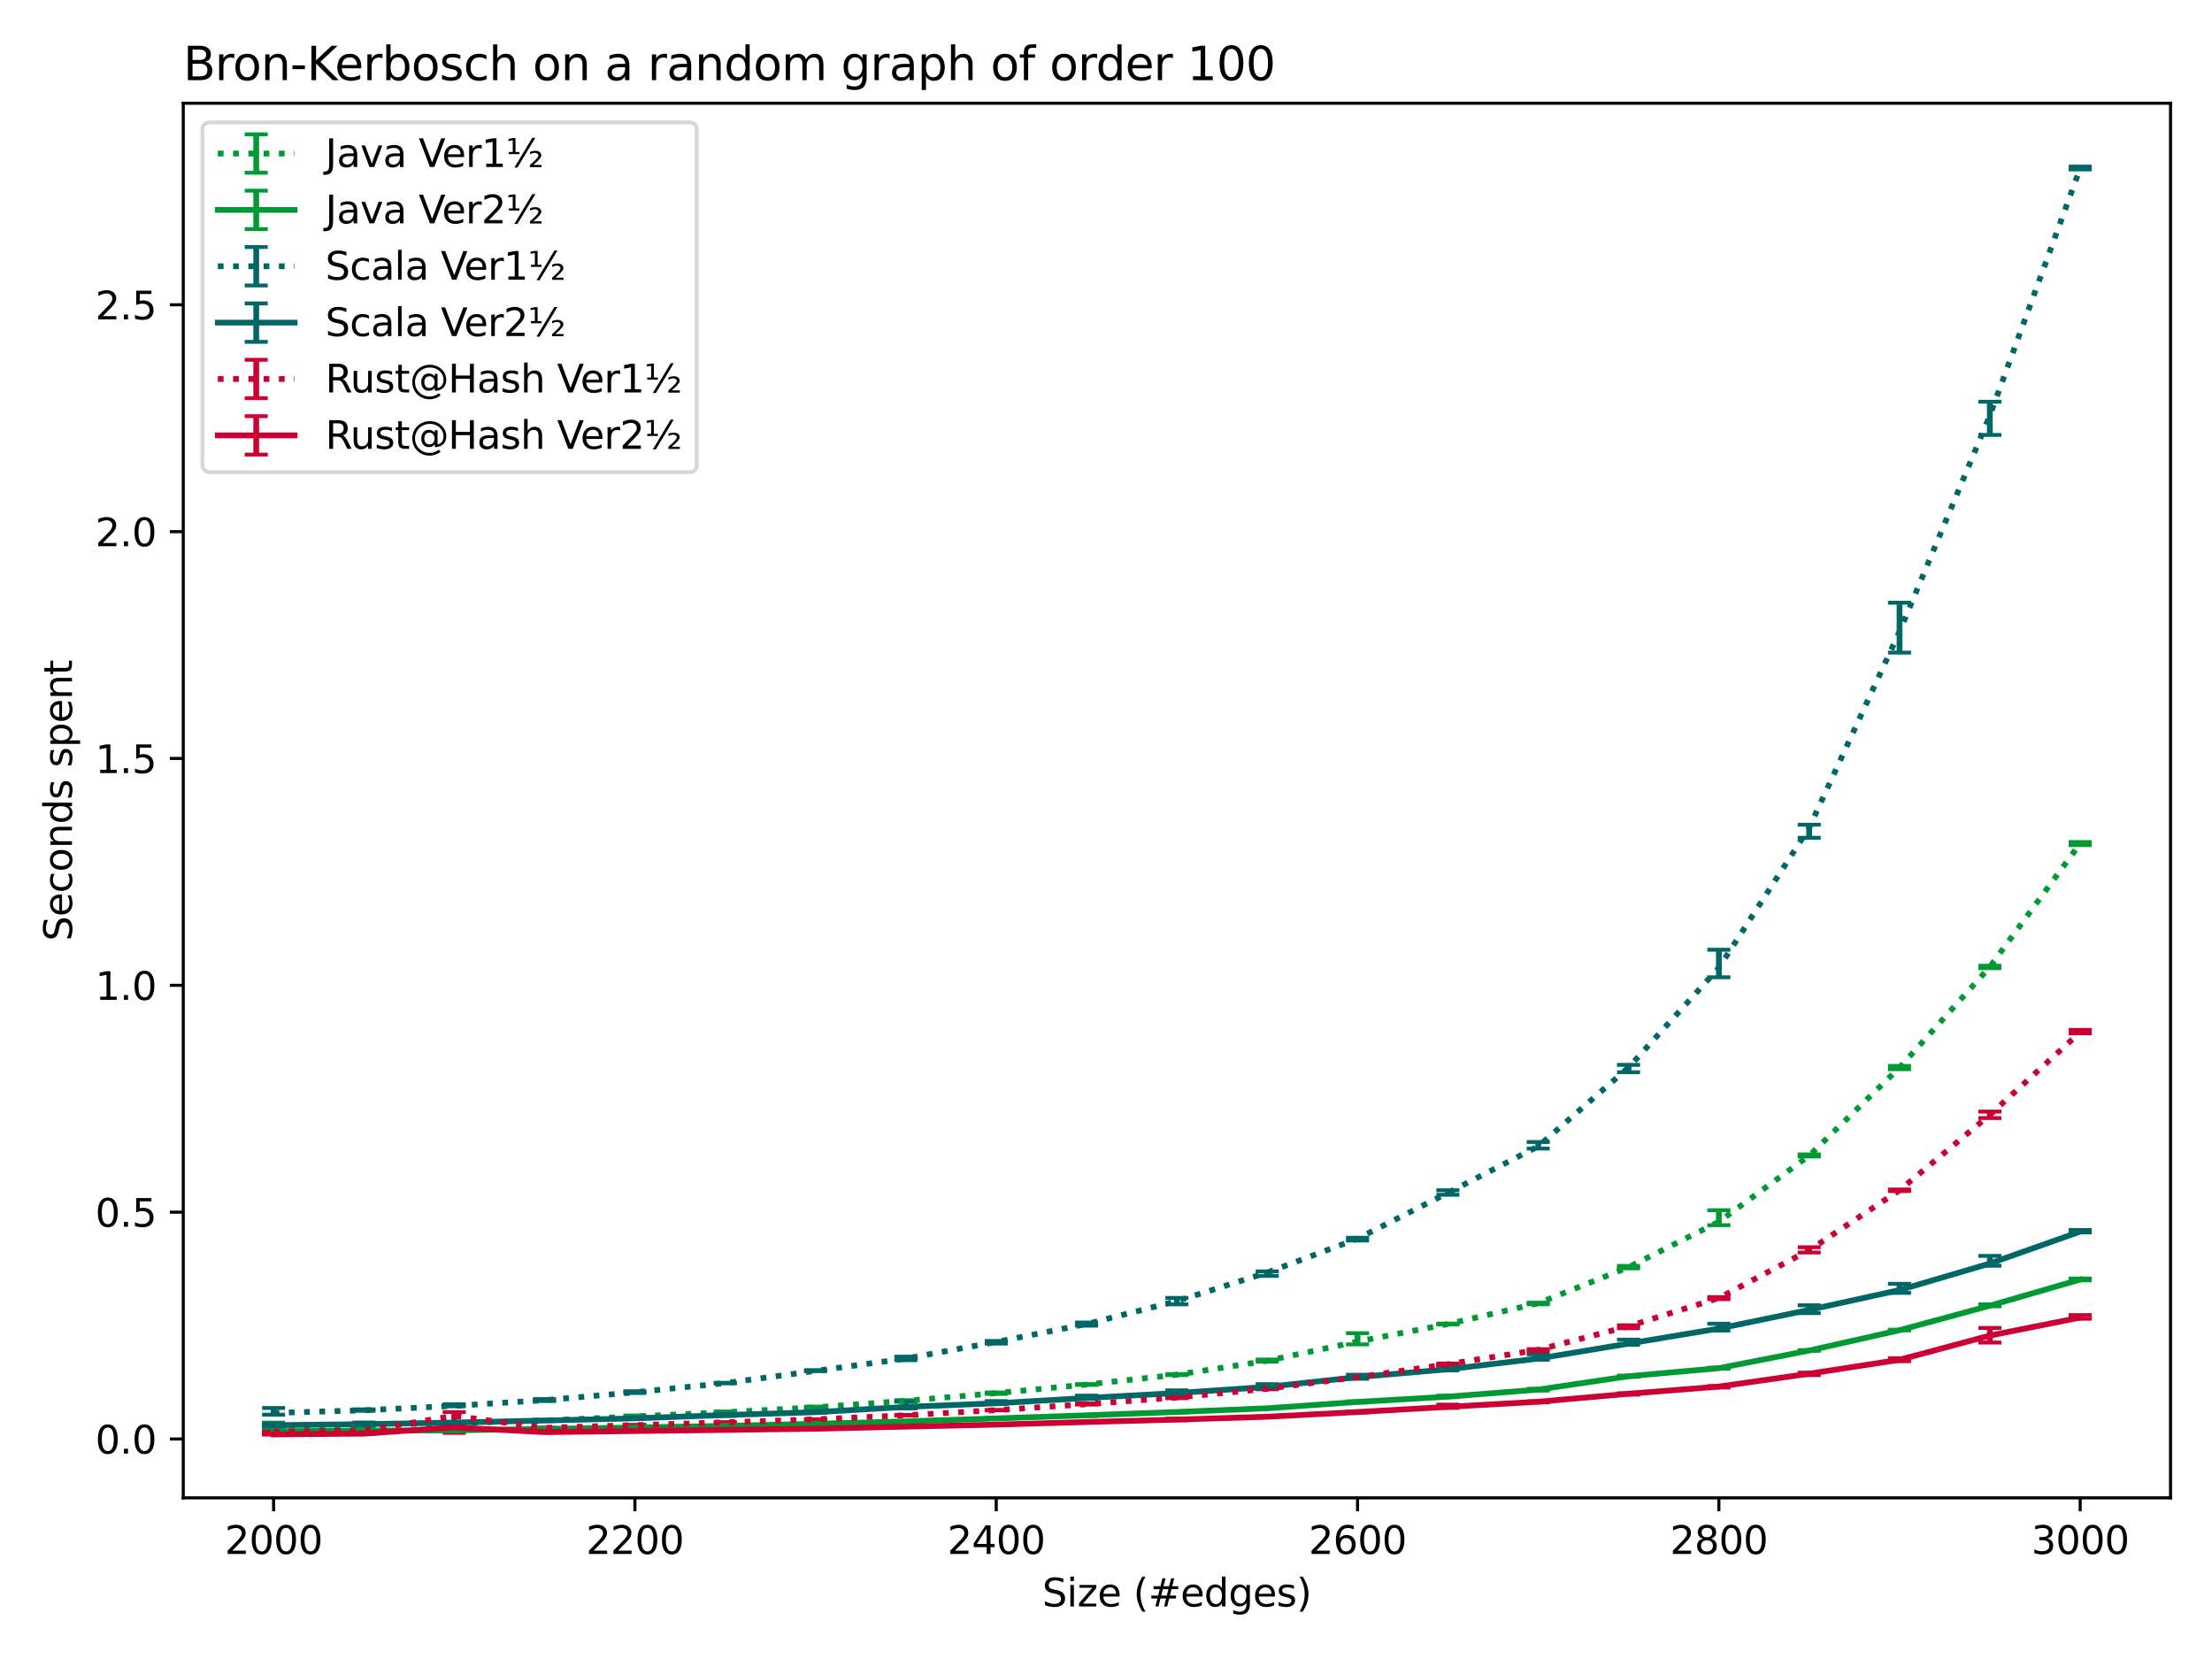 <?xml version="1.0" encoding="utf-8" standalone="no"?>
<!DOCTYPE svg PUBLIC "-//W3C//DTD SVG 1.1//EN"
  "http://www.w3.org/Graphics/SVG/1.1/DTD/svg11.dtd">
<svg xmlns:xlink="http://www.w3.org/1999/xlink" width="576pt" height="432pt" viewBox="0 0 576 432" xmlns="http://www.w3.org/2000/svg" version="1.1">
 <defs>
  <style type="text/css">*{stroke-linejoin: round; stroke-linecap: butt}</style>
 </defs>
 <g id="figure_1">
  <g id="patch_1">
   <path d="M 0 432 
L 576 432 
L 576 0 
L 0 0 
z
" style="fill: #ffffff"/>
  </g>
  <g id="axes_1">
   <g id="patch_2">
    <path d="M 47.72 390.04 
L 565.2 390.04 
L 565.2 26.88 
L 47.72 26.88 
z
" style="fill: #ffffff"/>
   </g>
   <g id="matplotlib.axis_1">
    <g id="xtick_1">
     <g id="line2d_1">
      <defs>
       <path id="mc74f61fcfc" d="M 0 0 
L 0 3.5 
" style="stroke: #000000; stroke-width: 0.8"/>
      </defs>
      <g>
       <use xlink:href="#mc74f61fcfc" x="71.242" y="390.04" style="stroke: #000000; stroke-width: 0.8"/>
      </g>
     </g>
     <g id="text_1">
      <!-- 2000 -->
      <g transform="translate(58.517 404.638) scale(0.1 -0.1)">
       <defs>
        <path id="DejaVuSans-32" d="M 1228 531 
L 3431 531 
L 3431 0 
L 469 0 
L 469 531 
Q 828 903 1448 1529 
Q 2069 2156 2228 2338 
Q 2531 2678 2651 2914 
Q 2772 3150 2772 3378 
Q 2772 3750 2511 3984 
Q 2250 4219 1831 4219 
Q 1534 4219 1204 4116 
Q 875 4013 500 3803 
L 500 4441 
Q 881 4594 1212 4672 
Q 1544 4750 1819 4750 
Q 2544 4750 2975 4387 
Q 3406 4025 3406 3419 
Q 3406 3131 3298 2873 
Q 3191 2616 2906 2266 
Q 2828 2175 2409 1742 
Q 1991 1309 1228 531 
z
" transform="scale(0.016)"/>
        <path id="DejaVuSans-30" d="M 2034 4250 
Q 1547 4250 1301 3770 
Q 1056 3291 1056 2328 
Q 1056 1369 1301 889 
Q 1547 409 2034 409 
Q 2525 409 2770 889 
Q 3016 1369 3016 2328 
Q 3016 3291 2770 3770 
Q 2525 4250 2034 4250 
z
M 2034 4750 
Q 2819 4750 3233 4129 
Q 3647 3509 3647 2328 
Q 3647 1150 3233 529 
Q 2819 -91 2034 -91 
Q 1250 -91 836 529 
Q 422 1150 422 2328 
Q 422 3509 836 4129 
Q 1250 4750 2034 4750 
z
" transform="scale(0.016)"/>
       </defs>
       <use xlink:href="#DejaVuSans-32"/>
       <use xlink:href="#DejaVuSans-30" x="63.623"/>
       <use xlink:href="#DejaVuSans-30" x="127.246"/>
       <use xlink:href="#DejaVuSans-30" x="190.869"/>
      </g>
     </g>
    </g>
    <g id="xtick_2">
     <g id="line2d_2">
      <g>
       <use xlink:href="#mc74f61fcfc" x="165.329" y="390.04" style="stroke: #000000; stroke-width: 0.8"/>
      </g>
     </g>
     <g id="text_2">
      <!-- 2200 -->
      <g transform="translate(152.604 404.638) scale(0.1 -0.1)">
       <use xlink:href="#DejaVuSans-32"/>
       <use xlink:href="#DejaVuSans-32" x="63.623"/>
       <use xlink:href="#DejaVuSans-30" x="127.246"/>
       <use xlink:href="#DejaVuSans-30" x="190.869"/>
      </g>
     </g>
    </g>
    <g id="xtick_3">
     <g id="line2d_3">
      <g>
       <use xlink:href="#mc74f61fcfc" x="259.416" y="390.04" style="stroke: #000000; stroke-width: 0.8"/>
      </g>
     </g>
     <g id="text_3">
      <!-- 2400 -->
      <g transform="translate(246.691 404.638) scale(0.1 -0.1)">
       <defs>
        <path id="DejaVuSans-34" d="M 2419 4116 
L 825 1625 
L 2419 1625 
L 2419 4116 
z
M 2253 4666 
L 3047 4666 
L 3047 1625 
L 3713 1625 
L 3713 1100 
L 3047 1100 
L 3047 0 
L 2419 0 
L 2419 1100 
L 313 1100 
L 313 1709 
L 2253 4666 
z
" transform="scale(0.016)"/>
       </defs>
       <use xlink:href="#DejaVuSans-32"/>
       <use xlink:href="#DejaVuSans-34" x="63.623"/>
       <use xlink:href="#DejaVuSans-30" x="127.246"/>
       <use xlink:href="#DejaVuSans-30" x="190.869"/>
      </g>
     </g>
    </g>
    <g id="xtick_4">
     <g id="line2d_4">
      <g>
       <use xlink:href="#mc74f61fcfc" x="353.504" y="390.04" style="stroke: #000000; stroke-width: 0.8"/>
      </g>
     </g>
     <g id="text_4">
      <!-- 2600 -->
      <g transform="translate(340.779 404.638) scale(0.1 -0.1)">
       <defs>
        <path id="DejaVuSans-36" d="M 2113 2584 
Q 1688 2584 1439 2293 
Q 1191 2003 1191 1497 
Q 1191 994 1439 701 
Q 1688 409 2113 409 
Q 2538 409 2786 701 
Q 3034 994 3034 1497 
Q 3034 2003 2786 2293 
Q 2538 2584 2113 2584 
z
M 3366 4563 
L 3366 3988 
Q 3128 4100 2886 4159 
Q 2644 4219 2406 4219 
Q 1781 4219 1451 3797 
Q 1122 3375 1075 2522 
Q 1259 2794 1537 2939 
Q 1816 3084 2150 3084 
Q 2853 3084 3261 2657 
Q 3669 2231 3669 1497 
Q 3669 778 3244 343 
Q 2819 -91 2113 -91 
Q 1303 -91 875 529 
Q 447 1150 447 2328 
Q 447 3434 972 4092 
Q 1497 4750 2381 4750 
Q 2619 4750 2861 4703 
Q 3103 4656 3366 4563 
z
" transform="scale(0.016)"/>
       </defs>
       <use xlink:href="#DejaVuSans-32"/>
       <use xlink:href="#DejaVuSans-36" x="63.623"/>
       <use xlink:href="#DejaVuSans-30" x="127.246"/>
       <use xlink:href="#DejaVuSans-30" x="190.869"/>
      </g>
     </g>
    </g>
    <g id="xtick_5">
     <g id="line2d_5">
      <g>
       <use xlink:href="#mc74f61fcfc" x="447.591" y="390.04" style="stroke: #000000; stroke-width: 0.8"/>
      </g>
     </g>
     <g id="text_5">
      <!-- 2800 -->
      <g transform="translate(434.866 404.638) scale(0.1 -0.1)">
       <defs>
        <path id="DejaVuSans-38" d="M 2034 2216 
Q 1584 2216 1326 1975 
Q 1069 1734 1069 1313 
Q 1069 891 1326 650 
Q 1584 409 2034 409 
Q 2484 409 2743 651 
Q 3003 894 3003 1313 
Q 3003 1734 2745 1975 
Q 2488 2216 2034 2216 
z
M 1403 2484 
Q 997 2584 770 2862 
Q 544 3141 544 3541 
Q 544 4100 942 4425 
Q 1341 4750 2034 4750 
Q 2731 4750 3128 4425 
Q 3525 4100 3525 3541 
Q 3525 3141 3298 2862 
Q 3072 2584 2669 2484 
Q 3125 2378 3379 2068 
Q 3634 1759 3634 1313 
Q 3634 634 3220 271 
Q 2806 -91 2034 -91 
Q 1263 -91 848 271 
Q 434 634 434 1313 
Q 434 1759 690 2068 
Q 947 2378 1403 2484 
z
M 1172 3481 
Q 1172 3119 1398 2916 
Q 1625 2713 2034 2713 
Q 2441 2713 2670 2916 
Q 2900 3119 2900 3481 
Q 2900 3844 2670 4047 
Q 2441 4250 2034 4250 
Q 1625 4250 1398 4047 
Q 1172 3844 1172 3481 
z
" transform="scale(0.016)"/>
       </defs>
       <use xlink:href="#DejaVuSans-32"/>
       <use xlink:href="#DejaVuSans-38" x="63.623"/>
       <use xlink:href="#DejaVuSans-30" x="127.246"/>
       <use xlink:href="#DejaVuSans-30" x="190.869"/>
      </g>
     </g>
    </g>
    <g id="xtick_6">
     <g id="line2d_6">
      <g>
       <use xlink:href="#mc74f61fcfc" x="541.678" y="390.04" style="stroke: #000000; stroke-width: 0.8"/>
      </g>
     </g>
     <g id="text_6">
      <!-- 3000 -->
      <g transform="translate(528.953 404.638) scale(0.1 -0.1)">
       <defs>
        <path id="DejaVuSans-33" d="M 2597 2516 
Q 3050 2419 3304 2112 
Q 3559 1806 3559 1356 
Q 3559 666 3084 287 
Q 2609 -91 1734 -91 
Q 1441 -91 1130 -33 
Q 819 25 488 141 
L 488 750 
Q 750 597 1062 519 
Q 1375 441 1716 441 
Q 2309 441 2620 675 
Q 2931 909 2931 1356 
Q 2931 1769 2642 2001 
Q 2353 2234 1838 2234 
L 1294 2234 
L 1294 2753 
L 1863 2753 
Q 2328 2753 2575 2939 
Q 2822 3125 2822 3475 
Q 2822 3834 2567 4026 
Q 2313 4219 1838 4219 
Q 1578 4219 1281 4162 
Q 984 4106 628 3988 
L 628 4550 
Q 988 4650 1302 4700 
Q 1616 4750 1894 4750 
Q 2613 4750 3031 4423 
Q 3450 4097 3450 3541 
Q 3450 3153 3228 2886 
Q 3006 2619 2597 2516 
z
" transform="scale(0.016)"/>
       </defs>
       <use xlink:href="#DejaVuSans-33"/>
       <use xlink:href="#DejaVuSans-30" x="63.623"/>
       <use xlink:href="#DejaVuSans-30" x="127.246"/>
       <use xlink:href="#DejaVuSans-30" x="190.869"/>
      </g>
     </g>
    </g>
    <g id="text_7">
     <!-- Size (#edges) -->
     <g transform="translate(271.409 418.317) scale(0.1 -0.1)">
      <defs>
       <path id="DejaVuSans-53" d="M 3425 4513 
L 3425 3897 
Q 3066 4069 2747 4153 
Q 2428 4238 2131 4238 
Q 1616 4238 1336 4038 
Q 1056 3838 1056 3469 
Q 1056 3159 1242 3001 
Q 1428 2844 1947 2747 
L 2328 2669 
Q 3034 2534 3370 2195 
Q 3706 1856 3706 1288 
Q 3706 609 3251 259 
Q 2797 -91 1919 -91 
Q 1588 -91 1214 -16 
Q 841 59 441 206 
L 441 856 
Q 825 641 1194 531 
Q 1563 422 1919 422 
Q 2459 422 2753 634 
Q 3047 847 3047 1241 
Q 3047 1584 2836 1778 
Q 2625 1972 2144 2069 
L 1759 2144 
Q 1053 2284 737 2584 
Q 422 2884 422 3419 
Q 422 4038 858 4394 
Q 1294 4750 2059 4750 
Q 2388 4750 2728 4690 
Q 3069 4631 3425 4513 
z
" transform="scale(0.016)"/>
       <path id="DejaVuSans-69" d="M 603 3500 
L 1178 3500 
L 1178 0 
L 603 0 
L 603 3500 
z
M 603 4863 
L 1178 4863 
L 1178 4134 
L 603 4134 
L 603 4863 
z
" transform="scale(0.016)"/>
       <path id="DejaVuSans-7a" d="M 353 3500 
L 3084 3500 
L 3084 2975 
L 922 459 
L 3084 459 
L 3084 0 
L 275 0 
L 275 525 
L 2438 3041 
L 353 3041 
L 353 3500 
z
" transform="scale(0.016)"/>
       <path id="DejaVuSans-65" d="M 3597 1894 
L 3597 1613 
L 953 1613 
Q 991 1019 1311 708 
Q 1631 397 2203 397 
Q 2534 397 2845 478 
Q 3156 559 3463 722 
L 3463 178 
Q 3153 47 2828 -22 
Q 2503 -91 2169 -91 
Q 1331 -91 842 396 
Q 353 884 353 1716 
Q 353 2575 817 3079 
Q 1281 3584 2069 3584 
Q 2775 3584 3186 3129 
Q 3597 2675 3597 1894 
z
M 3022 2063 
Q 3016 2534 2758 2815 
Q 2500 3097 2075 3097 
Q 1594 3097 1305 2825 
Q 1016 2553 972 2059 
L 3022 2063 
z
" transform="scale(0.016)"/>
       <path id="DejaVuSans-20" transform="scale(0.016)"/>
       <path id="DejaVuSans-28" d="M 1984 4856 
Q 1566 4138 1362 3434 
Q 1159 2731 1159 2009 
Q 1159 1288 1364 580 
Q 1569 -128 1984 -844 
L 1484 -844 
Q 1016 -109 783 600 
Q 550 1309 550 2009 
Q 550 2706 781 3412 
Q 1013 4119 1484 4856 
L 1984 4856 
z
" transform="scale(0.016)"/>
       <path id="DejaVuSans-23" d="M 3272 2816 
L 2363 2816 
L 2100 1772 
L 3016 1772 
L 3272 2816 
z
M 2803 4594 
L 2478 3297 
L 3391 3297 
L 3719 4594 
L 4219 4594 
L 3897 3297 
L 4872 3297 
L 4872 2816 
L 3775 2816 
L 3519 1772 
L 4513 1772 
L 4513 1294 
L 3397 1294 
L 3072 0 
L 2572 0 
L 2894 1294 
L 1978 1294 
L 1656 0 
L 1153 0 
L 1478 1294 
L 494 1294 
L 494 1772 
L 1594 1772 
L 1856 2816 
L 850 2816 
L 850 3297 
L 1978 3297 
L 2297 4594 
L 2803 4594 
z
" transform="scale(0.016)"/>
       <path id="DejaVuSans-64" d="M 2906 2969 
L 2906 4863 
L 3481 4863 
L 3481 0 
L 2906 0 
L 2906 525 
Q 2725 213 2448 61 
Q 2172 -91 1784 -91 
Q 1150 -91 751 415 
Q 353 922 353 1747 
Q 353 2572 751 3078 
Q 1150 3584 1784 3584 
Q 2172 3584 2448 3432 
Q 2725 3281 2906 2969 
z
M 947 1747 
Q 947 1113 1208 752 
Q 1469 391 1925 391 
Q 2381 391 2643 752 
Q 2906 1113 2906 1747 
Q 2906 2381 2643 2742 
Q 2381 3103 1925 3103 
Q 1469 3103 1208 2742 
Q 947 2381 947 1747 
z
" transform="scale(0.016)"/>
       <path id="DejaVuSans-67" d="M 2906 1791 
Q 2906 2416 2648 2759 
Q 2391 3103 1925 3103 
Q 1463 3103 1205 2759 
Q 947 2416 947 1791 
Q 947 1169 1205 825 
Q 1463 481 1925 481 
Q 2391 481 2648 825 
Q 2906 1169 2906 1791 
z
M 3481 434 
Q 3481 -459 3084 -895 
Q 2688 -1331 1869 -1331 
Q 1566 -1331 1297 -1286 
Q 1028 -1241 775 -1147 
L 775 -588 
Q 1028 -725 1275 -790 
Q 1522 -856 1778 -856 
Q 2344 -856 2625 -561 
Q 2906 -266 2906 331 
L 2906 616 
Q 2728 306 2450 153 
Q 2172 0 1784 0 
Q 1141 0 747 490 
Q 353 981 353 1791 
Q 353 2603 747 3093 
Q 1141 3584 1784 3584 
Q 2172 3584 2450 3431 
Q 2728 3278 2906 2969 
L 2906 3500 
L 3481 3500 
L 3481 434 
z
" transform="scale(0.016)"/>
       <path id="DejaVuSans-73" d="M 2834 3397 
L 2834 2853 
Q 2591 2978 2328 3040 
Q 2066 3103 1784 3103 
Q 1356 3103 1142 2972 
Q 928 2841 928 2578 
Q 928 2378 1081 2264 
Q 1234 2150 1697 2047 
L 1894 2003 
Q 2506 1872 2764 1633 
Q 3022 1394 3022 966 
Q 3022 478 2636 193 
Q 2250 -91 1575 -91 
Q 1294 -91 989 -36 
Q 684 19 347 128 
L 347 722 
Q 666 556 975 473 
Q 1284 391 1588 391 
Q 1994 391 2212 530 
Q 2431 669 2431 922 
Q 2431 1156 2273 1281 
Q 2116 1406 1581 1522 
L 1381 1569 
Q 847 1681 609 1914 
Q 372 2147 372 2553 
Q 372 3047 722 3315 
Q 1072 3584 1716 3584 
Q 2034 3584 2315 3537 
Q 2597 3491 2834 3397 
z
" transform="scale(0.016)"/>
       <path id="DejaVuSans-29" d="M 513 4856 
L 1013 4856 
Q 1481 4119 1714 3412 
Q 1947 2706 1947 2009 
Q 1947 1309 1714 600 
Q 1481 -109 1013 -844 
L 513 -844 
Q 928 -128 1133 580 
Q 1338 1288 1338 2009 
Q 1338 2731 1133 3434 
Q 928 4138 513 4856 
z
" transform="scale(0.016)"/>
      </defs>
      <use xlink:href="#DejaVuSans-53"/>
      <use xlink:href="#DejaVuSans-69" x="63.477"/>
      <use xlink:href="#DejaVuSans-7a" x="91.26"/>
      <use xlink:href="#DejaVuSans-65" x="143.75"/>
      <use xlink:href="#DejaVuSans-20" x="205.273"/>
      <use xlink:href="#DejaVuSans-28" x="237.061"/>
      <use xlink:href="#DejaVuSans-23" x="276.074"/>
      <use xlink:href="#DejaVuSans-65" x="359.863"/>
      <use xlink:href="#DejaVuSans-64" x="421.387"/>
      <use xlink:href="#DejaVuSans-67" x="484.863"/>
      <use xlink:href="#DejaVuSans-65" x="548.34"/>
      <use xlink:href="#DejaVuSans-73" x="609.863"/>
      <use xlink:href="#DejaVuSans-29" x="661.963"/>
     </g>
    </g>
   </g>
   <g id="matplotlib.axis_2">
    <g id="ytick_1">
     <g id="line2d_7">
      <defs>
       <path id="m7eb1c47a8f" d="M 0 0 
L -3.5 0 
" style="stroke: #000000; stroke-width: 0.8"/>
      </defs>
      <g>
       <use xlink:href="#m7eb1c47a8f" x="47.72" y="374.71" style="stroke: #000000; stroke-width: 0.8"/>
      </g>
     </g>
     <g id="text_8">
      <!-- 0.0 -->
      <g transform="translate(24.817 378.509) scale(0.1 -0.1)">
       <defs>
        <path id="DejaVuSans-2e" d="M 684 794 
L 1344 794 
L 1344 0 
L 684 0 
L 684 794 
z
" transform="scale(0.016)"/>
       </defs>
       <use xlink:href="#DejaVuSans-30"/>
       <use xlink:href="#DejaVuSans-2e" x="63.623"/>
       <use xlink:href="#DejaVuSans-30" x="95.41"/>
      </g>
     </g>
    </g>
    <g id="ytick_2">
     <g id="line2d_8">
      <g>
       <use xlink:href="#m7eb1c47a8f" x="47.72" y="315.641" style="stroke: #000000; stroke-width: 0.8"/>
      </g>
     </g>
     <g id="text_9">
      <!-- 0.5 -->
      <g transform="translate(24.817 319.44) scale(0.1 -0.1)">
       <defs>
        <path id="DejaVuSans-35" d="M 691 4666 
L 3169 4666 
L 3169 4134 
L 1269 4134 
L 1269 2991 
Q 1406 3038 1543 3061 
Q 1681 3084 1819 3084 
Q 2600 3084 3056 2656 
Q 3513 2228 3513 1497 
Q 3513 744 3044 326 
Q 2575 -91 1722 -91 
Q 1428 -91 1123 -41 
Q 819 9 494 109 
L 494 744 
Q 775 591 1075 516 
Q 1375 441 1709 441 
Q 2250 441 2565 725 
Q 2881 1009 2881 1497 
Q 2881 1984 2565 2268 
Q 2250 2553 1709 2553 
Q 1456 2553 1204 2497 
Q 953 2441 691 2322 
L 691 4666 
z
" transform="scale(0.016)"/>
       </defs>
       <use xlink:href="#DejaVuSans-30"/>
       <use xlink:href="#DejaVuSans-2e" x="63.623"/>
       <use xlink:href="#DejaVuSans-35" x="95.41"/>
      </g>
     </g>
    </g>
    <g id="ytick_3">
     <g id="line2d_9">
      <g>
       <use xlink:href="#m7eb1c47a8f" x="47.72" y="256.572" style="stroke: #000000; stroke-width: 0.8"/>
      </g>
     </g>
     <g id="text_10">
      <!-- 1.0 -->
      <g transform="translate(24.817 260.371) scale(0.1 -0.1)">
       <defs>
        <path id="DejaVuSans-31" d="M 794 531 
L 1825 531 
L 1825 4091 
L 703 3866 
L 703 4441 
L 1819 4666 
L 2450 4666 
L 2450 531 
L 3481 531 
L 3481 0 
L 794 0 
L 794 531 
z
" transform="scale(0.016)"/>
       </defs>
       <use xlink:href="#DejaVuSans-31"/>
       <use xlink:href="#DejaVuSans-2e" x="63.623"/>
       <use xlink:href="#DejaVuSans-30" x="95.41"/>
      </g>
     </g>
    </g>
    <g id="ytick_4">
     <g id="line2d_10">
      <g>
       <use xlink:href="#m7eb1c47a8f" x="47.72" y="197.503" style="stroke: #000000; stroke-width: 0.8"/>
      </g>
     </g>
     <g id="text_11">
      <!-- 1.5 -->
      <g transform="translate(24.817 201.302) scale(0.1 -0.1)">
       <use xlink:href="#DejaVuSans-31"/>
       <use xlink:href="#DejaVuSans-2e" x="63.623"/>
       <use xlink:href="#DejaVuSans-35" x="95.41"/>
      </g>
     </g>
    </g>
    <g id="ytick_5">
     <g id="line2d_11">
      <g>
       <use xlink:href="#m7eb1c47a8f" x="47.72" y="138.434" style="stroke: #000000; stroke-width: 0.8"/>
      </g>
     </g>
     <g id="text_12">
      <!-- 2.0 -->
      <g transform="translate(24.817 142.233) scale(0.1 -0.1)">
       <use xlink:href="#DejaVuSans-32"/>
       <use xlink:href="#DejaVuSans-2e" x="63.623"/>
       <use xlink:href="#DejaVuSans-30" x="95.41"/>
      </g>
     </g>
    </g>
    <g id="ytick_6">
     <g id="line2d_12">
      <g>
       <use xlink:href="#m7eb1c47a8f" x="47.72" y="79.365" style="stroke: #000000; stroke-width: 0.8"/>
      </g>
     </g>
     <g id="text_13">
      <!-- 2.5 -->
      <g transform="translate(24.817 83.164) scale(0.1 -0.1)">
       <use xlink:href="#DejaVuSans-32"/>
       <use xlink:href="#DejaVuSans-2e" x="63.623"/>
       <use xlink:href="#DejaVuSans-35" x="95.41"/>
      </g>
     </g>
    </g>
    <g id="text_14">
     <!-- Seconds spent -->
     <g transform="translate(18.737 245.04) rotate(-90) scale(0.1 -0.1)">
      <defs>
       <path id="DejaVuSans-63" d="M 3122 3366 
L 3122 2828 
Q 2878 2963 2633 3030 
Q 2388 3097 2138 3097 
Q 1578 3097 1268 2742 
Q 959 2388 959 1747 
Q 959 1106 1268 751 
Q 1578 397 2138 397 
Q 2388 397 2633 464 
Q 2878 531 3122 666 
L 3122 134 
Q 2881 22 2623 -34 
Q 2366 -91 2075 -91 
Q 1284 -91 818 406 
Q 353 903 353 1747 
Q 353 2603 823 3093 
Q 1294 3584 2113 3584 
Q 2378 3584 2631 3529 
Q 2884 3475 3122 3366 
z
" transform="scale(0.016)"/>
       <path id="DejaVuSans-6f" d="M 1959 3097 
Q 1497 3097 1228 2736 
Q 959 2375 959 1747 
Q 959 1119 1226 758 
Q 1494 397 1959 397 
Q 2419 397 2687 759 
Q 2956 1122 2956 1747 
Q 2956 2369 2687 2733 
Q 2419 3097 1959 3097 
z
M 1959 3584 
Q 2709 3584 3137 3096 
Q 3566 2609 3566 1747 
Q 3566 888 3137 398 
Q 2709 -91 1959 -91 
Q 1206 -91 779 398 
Q 353 888 353 1747 
Q 353 2609 779 3096 
Q 1206 3584 1959 3584 
z
" transform="scale(0.016)"/>
       <path id="DejaVuSans-6e" d="M 3513 2113 
L 3513 0 
L 2938 0 
L 2938 2094 
Q 2938 2591 2744 2837 
Q 2550 3084 2163 3084 
Q 1697 3084 1428 2787 
Q 1159 2491 1159 1978 
L 1159 0 
L 581 0 
L 581 3500 
L 1159 3500 
L 1159 2956 
Q 1366 3272 1645 3428 
Q 1925 3584 2291 3584 
Q 2894 3584 3203 3211 
Q 3513 2838 3513 2113 
z
" transform="scale(0.016)"/>
       <path id="DejaVuSans-70" d="M 1159 525 
L 1159 -1331 
L 581 -1331 
L 581 3500 
L 1159 3500 
L 1159 2969 
Q 1341 3281 1617 3432 
Q 1894 3584 2278 3584 
Q 2916 3584 3314 3078 
Q 3713 2572 3713 1747 
Q 3713 922 3314 415 
Q 2916 -91 2278 -91 
Q 1894 -91 1617 61 
Q 1341 213 1159 525 
z
M 3116 1747 
Q 3116 2381 2855 2742 
Q 2594 3103 2138 3103 
Q 1681 3103 1420 2742 
Q 1159 2381 1159 1747 
Q 1159 1113 1420 752 
Q 1681 391 2138 391 
Q 2594 391 2855 752 
Q 3116 1113 3116 1747 
z
" transform="scale(0.016)"/>
       <path id="DejaVuSans-74" d="M 1172 4494 
L 1172 3500 
L 2356 3500 
L 2356 3053 
L 1172 3053 
L 1172 1153 
Q 1172 725 1289 603 
Q 1406 481 1766 481 
L 2356 481 
L 2356 0 
L 1766 0 
Q 1100 0 847 248 
Q 594 497 594 1153 
L 594 3053 
L 172 3053 
L 172 3500 
L 594 3500 
L 594 4494 
L 1172 4494 
z
" transform="scale(0.016)"/>
      </defs>
      <use xlink:href="#DejaVuSans-53"/>
      <use xlink:href="#DejaVuSans-65" x="63.477"/>
      <use xlink:href="#DejaVuSans-63" x="125"/>
      <use xlink:href="#DejaVuSans-6f" x="179.98"/>
      <use xlink:href="#DejaVuSans-6e" x="241.162"/>
      <use xlink:href="#DejaVuSans-64" x="304.541"/>
      <use xlink:href="#DejaVuSans-73" x="368.018"/>
      <use xlink:href="#DejaVuSans-20" x="420.117"/>
      <use xlink:href="#DejaVuSans-73" x="451.904"/>
      <use xlink:href="#DejaVuSans-70" x="504.004"/>
      <use xlink:href="#DejaVuSans-65" x="567.48"/>
      <use xlink:href="#DejaVuSans-6e" x="629.004"/>
      <use xlink:href="#DejaVuSans-74" x="692.383"/>
     </g>
    </g>
   </g>
   <g id="LineCollection_1">
    <path d="M 71.242 371.652 
L 71.242 370.451 
" clip-path="url(#p4f77a58086)" style="fill: none; stroke: #009933; stroke-width: 1.5"/>
    <path d="M 94.764 371.189 
L 94.764 370.424 
" clip-path="url(#p4f77a58086)" style="fill: none; stroke: #009933; stroke-width: 1.5"/>
    <path d="M 118.285 370.627 
L 118.285 370.612 
" clip-path="url(#p4f77a58086)" style="fill: none; stroke: #009933; stroke-width: 1.5"/>
    <path d="M 141.807 369.963 
L 141.807 369.761 
" clip-path="url(#p4f77a58086)" style="fill: none; stroke: #009933; stroke-width: 1.5"/>
    <path d="M 165.329 368.969 
L 165.329 368.585 
" clip-path="url(#p4f77a58086)" style="fill: none; stroke: #009933; stroke-width: 1.5"/>
    <path d="M 188.851 367.796 
L 188.851 367.564 
" clip-path="url(#p4f77a58086)" style="fill: none; stroke: #009933; stroke-width: 1.5"/>
    <path d="M 212.373 366.623 
L 212.373 366.284 
" clip-path="url(#p4f77a58086)" style="fill: none; stroke: #009933; stroke-width: 1.5"/>
    <path d="M 235.895 364.997 
L 235.895 364.614 
" clip-path="url(#p4f77a58086)" style="fill: none; stroke: #009933; stroke-width: 1.5"/>
    <path d="M 259.416 362.966 
L 259.416 362.59 
" clip-path="url(#p4f77a58086)" style="fill: none; stroke: #009933; stroke-width: 1.5"/>
    <path d="M 282.938 360.629 
L 282.938 360.412 
" clip-path="url(#p4f77a58086)" style="fill: none; stroke: #009933; stroke-width: 1.5"/>
    <path d="M 306.46 358.076 
L 306.46 357.804 
" clip-path="url(#p4f77a58086)" style="fill: none; stroke: #009933; stroke-width: 1.5"/>
    <path d="M 329.982 354.539 
L 329.982 354.031 
" clip-path="url(#p4f77a58086)" style="fill: none; stroke: #009933; stroke-width: 1.5"/>
    <path d="M 353.504 350.071 
L 353.504 347.156 
" clip-path="url(#p4f77a58086)" style="fill: none; stroke: #009933; stroke-width: 1.5"/>
    <path d="M 377.025 344.887 
L 377.025 344.659 
" clip-path="url(#p4f77a58086)" style="fill: none; stroke: #009933; stroke-width: 1.5"/>
    <path d="M 400.547 339.624 
L 400.547 339.215 
" clip-path="url(#p4f77a58086)" style="fill: none; stroke: #009933; stroke-width: 1.5"/>
    <path d="M 424.069 330.273 
L 424.069 329.651 
" clip-path="url(#p4f77a58086)" style="fill: none; stroke: #009933; stroke-width: 1.5"/>
    <path d="M 447.591 319.039 
L 447.591 315.141 
" clip-path="url(#p4f77a58086)" style="fill: none; stroke: #009933; stroke-width: 1.5"/>
    <path d="M 471.113 301.156 
L 471.113 300.597 
" clip-path="url(#p4f77a58086)" style="fill: none; stroke: #009933; stroke-width: 1.5"/>
    <path d="M 494.635 278.429 
L 494.635 277.572 
" clip-path="url(#p4f77a58086)" style="fill: none; stroke: #009933; stroke-width: 1.5"/>
    <path d="M 518.156 252.117 
L 518.156 251.479 
" clip-path="url(#p4f77a58086)" style="fill: none; stroke: #009933; stroke-width: 1.5"/>
    <path d="M 541.678 220.06 
L 541.678 219.266 
" clip-path="url(#p4f77a58086)" style="fill: none; stroke: #009933; stroke-width: 1.5"/>
   </g>
   <g id="line2d_13">
    <defs>
     <path id="m567d63a80a" d="M 3 0 
L -3 -0 
" style="stroke: #009933"/>
    </defs>
    <g clip-path="url(#p4f77a58086)">
     <use xlink:href="#m567d63a80a" x="71.242" y="371.652" style="fill: #009933; stroke: #009933"/>
     <use xlink:href="#m567d63a80a" x="94.764" y="371.189" style="fill: #009933; stroke: #009933"/>
     <use xlink:href="#m567d63a80a" x="118.285" y="370.627" style="fill: #009933; stroke: #009933"/>
     <use xlink:href="#m567d63a80a" x="141.807" y="369.963" style="fill: #009933; stroke: #009933"/>
     <use xlink:href="#m567d63a80a" x="165.329" y="368.969" style="fill: #009933; stroke: #009933"/>
     <use xlink:href="#m567d63a80a" x="188.851" y="367.796" style="fill: #009933; stroke: #009933"/>
     <use xlink:href="#m567d63a80a" x="212.373" y="366.623" style="fill: #009933; stroke: #009933"/>
     <use xlink:href="#m567d63a80a" x="235.895" y="364.997" style="fill: #009933; stroke: #009933"/>
     <use xlink:href="#m567d63a80a" x="259.416" y="362.966" style="fill: #009933; stroke: #009933"/>
     <use xlink:href="#m567d63a80a" x="282.938" y="360.629" style="fill: #009933; stroke: #009933"/>
     <use xlink:href="#m567d63a80a" x="306.46" y="358.076" style="fill: #009933; stroke: #009933"/>
     <use xlink:href="#m567d63a80a" x="329.982" y="354.539" style="fill: #009933; stroke: #009933"/>
     <use xlink:href="#m567d63a80a" x="353.504" y="350.071" style="fill: #009933; stroke: #009933"/>
     <use xlink:href="#m567d63a80a" x="377.025" y="344.887" style="fill: #009933; stroke: #009933"/>
     <use xlink:href="#m567d63a80a" x="400.547" y="339.624" style="fill: #009933; stroke: #009933"/>
     <use xlink:href="#m567d63a80a" x="424.069" y="330.273" style="fill: #009933; stroke: #009933"/>
     <use xlink:href="#m567d63a80a" x="447.591" y="319.039" style="fill: #009933; stroke: #009933"/>
     <use xlink:href="#m567d63a80a" x="471.113" y="301.156" style="fill: #009933; stroke: #009933"/>
     <use xlink:href="#m567d63a80a" x="494.635" y="278.429" style="fill: #009933; stroke: #009933"/>
     <use xlink:href="#m567d63a80a" x="518.156" y="252.117" style="fill: #009933; stroke: #009933"/>
     <use xlink:href="#m567d63a80a" x="541.678" y="220.06" style="fill: #009933; stroke: #009933"/>
    </g>
   </g>
   <g id="line2d_14">
    <g clip-path="url(#p4f77a58086)">
     <use xlink:href="#m567d63a80a" x="71.242" y="370.451" style="fill: #009933; stroke: #009933"/>
     <use xlink:href="#m567d63a80a" x="94.764" y="370.424" style="fill: #009933; stroke: #009933"/>
     <use xlink:href="#m567d63a80a" x="118.285" y="370.612" style="fill: #009933; stroke: #009933"/>
     <use xlink:href="#m567d63a80a" x="141.807" y="369.761" style="fill: #009933; stroke: #009933"/>
     <use xlink:href="#m567d63a80a" x="165.329" y="368.585" style="fill: #009933; stroke: #009933"/>
     <use xlink:href="#m567d63a80a" x="188.851" y="367.564" style="fill: #009933; stroke: #009933"/>
     <use xlink:href="#m567d63a80a" x="212.373" y="366.284" style="fill: #009933; stroke: #009933"/>
     <use xlink:href="#m567d63a80a" x="235.895" y="364.614" style="fill: #009933; stroke: #009933"/>
     <use xlink:href="#m567d63a80a" x="259.416" y="362.59" style="fill: #009933; stroke: #009933"/>
     <use xlink:href="#m567d63a80a" x="282.938" y="360.412" style="fill: #009933; stroke: #009933"/>
     <use xlink:href="#m567d63a80a" x="306.46" y="357.804" style="fill: #009933; stroke: #009933"/>
     <use xlink:href="#m567d63a80a" x="329.982" y="354.031" style="fill: #009933; stroke: #009933"/>
     <use xlink:href="#m567d63a80a" x="353.504" y="347.156" style="fill: #009933; stroke: #009933"/>
     <use xlink:href="#m567d63a80a" x="377.025" y="344.659" style="fill: #009933; stroke: #009933"/>
     <use xlink:href="#m567d63a80a" x="400.547" y="339.215" style="fill: #009933; stroke: #009933"/>
     <use xlink:href="#m567d63a80a" x="424.069" y="329.651" style="fill: #009933; stroke: #009933"/>
     <use xlink:href="#m567d63a80a" x="447.591" y="315.141" style="fill: #009933; stroke: #009933"/>
     <use xlink:href="#m567d63a80a" x="471.113" y="300.597" style="fill: #009933; stroke: #009933"/>
     <use xlink:href="#m567d63a80a" x="494.635" y="277.572" style="fill: #009933; stroke: #009933"/>
     <use xlink:href="#m567d63a80a" x="518.156" y="251.479" style="fill: #009933; stroke: #009933"/>
     <use xlink:href="#m567d63a80a" x="541.678" y="219.266" style="fill: #009933; stroke: #009933"/>
    </g>
   </g>
   <g id="LineCollection_2">
    <path d="M 71.242 372.976 
L 71.242 372.128 
" clip-path="url(#p4f77a58086)" style="fill: none; stroke: #009933; stroke-width: 1.5"/>
    <path d="M 94.764 372.768 
L 94.764 371.804 
" clip-path="url(#p4f77a58086)" style="fill: none; stroke: #009933; stroke-width: 1.5"/>
    <path d="M 118.285 372.481 
L 118.285 372.428 
" clip-path="url(#p4f77a58086)" style="fill: none; stroke: #009933; stroke-width: 1.5"/>
    <path d="M 141.807 372.143 
L 141.807 371.953 
" clip-path="url(#p4f77a58086)" style="fill: none; stroke: #009933; stroke-width: 1.5"/>
    <path d="M 165.329 371.763 
L 165.329 371.641 
" clip-path="url(#p4f77a58086)" style="fill: none; stroke: #009933; stroke-width: 1.5"/>
    <path d="M 188.851 371.336 
L 188.851 371.13 
" clip-path="url(#p4f77a58086)" style="fill: none; stroke: #009933; stroke-width: 1.5"/>
    <path d="M 212.373 370.825 
L 212.373 370.62 
" clip-path="url(#p4f77a58086)" style="fill: none; stroke: #009933; stroke-width: 1.5"/>
    <path d="M 235.895 370.179 
L 235.895 370.076 
" clip-path="url(#p4f77a58086)" style="fill: none; stroke: #009933; stroke-width: 1.5"/>
    <path d="M 259.416 369.482 
L 259.416 369.213 
" clip-path="url(#p4f77a58086)" style="fill: none; stroke: #009933; stroke-width: 1.5"/>
    <path d="M 282.938 368.715 
L 282.938 368.448 
" clip-path="url(#p4f77a58086)" style="fill: none; stroke: #009933; stroke-width: 1.5"/>
    <path d="M 306.46 367.794 
L 306.46 367.554 
" clip-path="url(#p4f77a58086)" style="fill: none; stroke: #009933; stroke-width: 1.5"/>
    <path d="M 329.982 366.784 
L 329.982 366.603 
" clip-path="url(#p4f77a58086)" style="fill: none; stroke: #009933; stroke-width: 1.5"/>
    <path d="M 353.504 365.203 
L 353.504 364.903 
" clip-path="url(#p4f77a58086)" style="fill: none; stroke: #009933; stroke-width: 1.5"/>
    <path d="M 377.025 363.813 
L 377.025 363.448 
" clip-path="url(#p4f77a58086)" style="fill: none; stroke: #009933; stroke-width: 1.5"/>
    <path d="M 400.547 362.097 
L 400.547 361.633 
" clip-path="url(#p4f77a58086)" style="fill: none; stroke: #009933; stroke-width: 1.5"/>
    <path d="M 424.069 358.524 
L 424.069 358.211 
" clip-path="url(#p4f77a58086)" style="fill: none; stroke: #009933; stroke-width: 1.5"/>
    <path d="M 447.591 356.393 
L 447.591 356.151 
" clip-path="url(#p4f77a58086)" style="fill: none; stroke: #009933; stroke-width: 1.5"/>
    <path d="M 471.113 351.733 
L 471.113 351.574 
" clip-path="url(#p4f77a58086)" style="fill: none; stroke: #009933; stroke-width: 1.5"/>
    <path d="M 494.635 346.428 
L 494.635 346.256 
" clip-path="url(#p4f77a58086)" style="fill: none; stroke: #009933; stroke-width: 1.5"/>
    <path d="M 518.156 340.157 
L 518.156 339.647 
" clip-path="url(#p4f77a58086)" style="fill: none; stroke: #009933; stroke-width: 1.5"/>
    <path d="M 541.678 333.389 
L 541.678 332.929 
" clip-path="url(#p4f77a58086)" style="fill: none; stroke: #009933; stroke-width: 1.5"/>
   </g>
   <g id="line2d_15">
    <g clip-path="url(#p4f77a58086)">
     <use xlink:href="#m567d63a80a" x="71.242" y="372.976" style="fill: #009933; stroke: #009933"/>
     <use xlink:href="#m567d63a80a" x="94.764" y="372.768" style="fill: #009933; stroke: #009933"/>
     <use xlink:href="#m567d63a80a" x="118.285" y="372.481" style="fill: #009933; stroke: #009933"/>
     <use xlink:href="#m567d63a80a" x="141.807" y="372.143" style="fill: #009933; stroke: #009933"/>
     <use xlink:href="#m567d63a80a" x="165.329" y="371.763" style="fill: #009933; stroke: #009933"/>
     <use xlink:href="#m567d63a80a" x="188.851" y="371.336" style="fill: #009933; stroke: #009933"/>
     <use xlink:href="#m567d63a80a" x="212.373" y="370.825" style="fill: #009933; stroke: #009933"/>
     <use xlink:href="#m567d63a80a" x="235.895" y="370.179" style="fill: #009933; stroke: #009933"/>
     <use xlink:href="#m567d63a80a" x="259.416" y="369.482" style="fill: #009933; stroke: #009933"/>
     <use xlink:href="#m567d63a80a" x="282.938" y="368.715" style="fill: #009933; stroke: #009933"/>
     <use xlink:href="#m567d63a80a" x="306.46" y="367.794" style="fill: #009933; stroke: #009933"/>
     <use xlink:href="#m567d63a80a" x="329.982" y="366.784" style="fill: #009933; stroke: #009933"/>
     <use xlink:href="#m567d63a80a" x="353.504" y="365.203" style="fill: #009933; stroke: #009933"/>
     <use xlink:href="#m567d63a80a" x="377.025" y="363.813" style="fill: #009933; stroke: #009933"/>
     <use xlink:href="#m567d63a80a" x="400.547" y="362.097" style="fill: #009933; stroke: #009933"/>
     <use xlink:href="#m567d63a80a" x="424.069" y="358.524" style="fill: #009933; stroke: #009933"/>
     <use xlink:href="#m567d63a80a" x="447.591" y="356.393" style="fill: #009933; stroke: #009933"/>
     <use xlink:href="#m567d63a80a" x="471.113" y="351.733" style="fill: #009933; stroke: #009933"/>
     <use xlink:href="#m567d63a80a" x="494.635" y="346.428" style="fill: #009933; stroke: #009933"/>
     <use xlink:href="#m567d63a80a" x="518.156" y="340.157" style="fill: #009933; stroke: #009933"/>
     <use xlink:href="#m567d63a80a" x="541.678" y="333.389" style="fill: #009933; stroke: #009933"/>
    </g>
   </g>
   <g id="line2d_16">
    <g clip-path="url(#p4f77a58086)">
     <use xlink:href="#m567d63a80a" x="71.242" y="372.128" style="fill: #009933; stroke: #009933"/>
     <use xlink:href="#m567d63a80a" x="94.764" y="371.804" style="fill: #009933; stroke: #009933"/>
     <use xlink:href="#m567d63a80a" x="118.285" y="372.428" style="fill: #009933; stroke: #009933"/>
     <use xlink:href="#m567d63a80a" x="141.807" y="371.953" style="fill: #009933; stroke: #009933"/>
     <use xlink:href="#m567d63a80a" x="165.329" y="371.641" style="fill: #009933; stroke: #009933"/>
     <use xlink:href="#m567d63a80a" x="188.851" y="371.13" style="fill: #009933; stroke: #009933"/>
     <use xlink:href="#m567d63a80a" x="212.373" y="370.62" style="fill: #009933; stroke: #009933"/>
     <use xlink:href="#m567d63a80a" x="235.895" y="370.076" style="fill: #009933; stroke: #009933"/>
     <use xlink:href="#m567d63a80a" x="259.416" y="369.213" style="fill: #009933; stroke: #009933"/>
     <use xlink:href="#m567d63a80a" x="282.938" y="368.448" style="fill: #009933; stroke: #009933"/>
     <use xlink:href="#m567d63a80a" x="306.46" y="367.554" style="fill: #009933; stroke: #009933"/>
     <use xlink:href="#m567d63a80a" x="329.982" y="366.603" style="fill: #009933; stroke: #009933"/>
     <use xlink:href="#m567d63a80a" x="353.504" y="364.903" style="fill: #009933; stroke: #009933"/>
     <use xlink:href="#m567d63a80a" x="377.025" y="363.448" style="fill: #009933; stroke: #009933"/>
     <use xlink:href="#m567d63a80a" x="400.547" y="361.633" style="fill: #009933; stroke: #009933"/>
     <use xlink:href="#m567d63a80a" x="424.069" y="358.211" style="fill: #009933; stroke: #009933"/>
     <use xlink:href="#m567d63a80a" x="447.591" y="356.151" style="fill: #009933; stroke: #009933"/>
     <use xlink:href="#m567d63a80a" x="471.113" y="351.574" style="fill: #009933; stroke: #009933"/>
     <use xlink:href="#m567d63a80a" x="494.635" y="346.256" style="fill: #009933; stroke: #009933"/>
     <use xlink:href="#m567d63a80a" x="518.156" y="339.647" style="fill: #009933; stroke: #009933"/>
     <use xlink:href="#m567d63a80a" x="541.678" y="332.929" style="fill: #009933; stroke: #009933"/>
    </g>
   </g>
   <g id="LineCollection_3">
    <path d="M 71.242 368.379 
L 71.242 366.641 
" clip-path="url(#p4f77a58086)" style="fill: none; stroke: #006666; stroke-width: 1.5"/>
    <path d="M 94.764 367.365 
L 94.764 366.991 
" clip-path="url(#p4f77a58086)" style="fill: none; stroke: #006666; stroke-width: 1.5"/>
    <path d="M 118.285 366.211 
L 118.285 365.66 
" clip-path="url(#p4f77a58086)" style="fill: none; stroke: #006666; stroke-width: 1.5"/>
    <path d="M 141.807 364.827 
L 141.807 364.31 
" clip-path="url(#p4f77a58086)" style="fill: none; stroke: #006666; stroke-width: 1.5"/>
    <path d="M 165.329 362.733 
L 165.329 362.27 
" clip-path="url(#p4f77a58086)" style="fill: none; stroke: #006666; stroke-width: 1.5"/>
    <path d="M 188.851 360.229 
L 188.851 360.079 
" clip-path="url(#p4f77a58086)" style="fill: none; stroke: #006666; stroke-width: 1.5"/>
    <path d="M 212.373 357.046 
L 212.373 356.776 
" clip-path="url(#p4f77a58086)" style="fill: none; stroke: #006666; stroke-width: 1.5"/>
    <path d="M 235.895 354.187 
L 235.895 353.278 
" clip-path="url(#p4f77a58086)" style="fill: none; stroke: #006666; stroke-width: 1.5"/>
    <path d="M 259.416 349.859 
L 259.416 349.185 
" clip-path="url(#p4f77a58086)" style="fill: none; stroke: #006666; stroke-width: 1.5"/>
    <path d="M 282.938 345.212 
L 282.938 344.38 
" clip-path="url(#p4f77a58086)" style="fill: none; stroke: #006666; stroke-width: 1.5"/>
    <path d="M 306.46 339.651 
L 306.46 337.977 
" clip-path="url(#p4f77a58086)" style="fill: none; stroke: #006666; stroke-width: 1.5"/>
    <path d="M 329.982 332.248 
L 329.982 331.057 
" clip-path="url(#p4f77a58086)" style="fill: none; stroke: #006666; stroke-width: 1.5"/>
    <path d="M 353.504 323.022 
L 353.504 322.313 
" clip-path="url(#p4f77a58086)" style="fill: none; stroke: #006666; stroke-width: 1.5"/>
    <path d="M 377.025 311.124 
L 377.025 309.936 
" clip-path="url(#p4f77a58086)" style="fill: none; stroke: #006666; stroke-width: 1.5"/>
    <path d="M 400.547 299.077 
L 400.547 297.381 
" clip-path="url(#p4f77a58086)" style="fill: none; stroke: #006666; stroke-width: 1.5"/>
    <path d="M 424.069 279.204 
L 424.069 277.294 
" clip-path="url(#p4f77a58086)" style="fill: none; stroke: #006666; stroke-width: 1.5"/>
    <path d="M 447.591 254.479 
L 447.591 247.311 
" clip-path="url(#p4f77a58086)" style="fill: none; stroke: #006666; stroke-width: 1.5"/>
    <path d="M 471.113 218.159 
L 471.113 214.75 
" clip-path="url(#p4f77a58086)" style="fill: none; stroke: #006666; stroke-width: 1.5"/>
    <path d="M 494.635 169.937 
L 494.635 156.948 
" clip-path="url(#p4f77a58086)" style="fill: none; stroke: #006666; stroke-width: 1.5"/>
    <path d="M 518.156 113.262 
L 518.156 104.607 
" clip-path="url(#p4f77a58086)" style="fill: none; stroke: #006666; stroke-width: 1.5"/>
    <path d="M 541.678 44.125 
L 541.678 43.387 
" clip-path="url(#p4f77a58086)" style="fill: none; stroke: #006666; stroke-width: 1.5"/>
   </g>
   <g id="line2d_17">
    <defs>
     <path id="m647895b053" d="M 3 0 
L -3 -0 
" style="stroke: #006666"/>
    </defs>
    <g clip-path="url(#p4f77a58086)">
     <use xlink:href="#m647895b053" x="71.242" y="368.379" style="fill: #006666; stroke: #006666"/>
     <use xlink:href="#m647895b053" x="94.764" y="367.365" style="fill: #006666; stroke: #006666"/>
     <use xlink:href="#m647895b053" x="118.285" y="366.211" style="fill: #006666; stroke: #006666"/>
     <use xlink:href="#m647895b053" x="141.807" y="364.827" style="fill: #006666; stroke: #006666"/>
     <use xlink:href="#m647895b053" x="165.329" y="362.733" style="fill: #006666; stroke: #006666"/>
     <use xlink:href="#m647895b053" x="188.851" y="360.229" style="fill: #006666; stroke: #006666"/>
     <use xlink:href="#m647895b053" x="212.373" y="357.046" style="fill: #006666; stroke: #006666"/>
     <use xlink:href="#m647895b053" x="235.895" y="354.187" style="fill: #006666; stroke: #006666"/>
     <use xlink:href="#m647895b053" x="259.416" y="349.859" style="fill: #006666; stroke: #006666"/>
     <use xlink:href="#m647895b053" x="282.938" y="345.212" style="fill: #006666; stroke: #006666"/>
     <use xlink:href="#m647895b053" x="306.46" y="339.651" style="fill: #006666; stroke: #006666"/>
     <use xlink:href="#m647895b053" x="329.982" y="332.248" style="fill: #006666; stroke: #006666"/>
     <use xlink:href="#m647895b053" x="353.504" y="323.022" style="fill: #006666; stroke: #006666"/>
     <use xlink:href="#m647895b053" x="377.025" y="311.124" style="fill: #006666; stroke: #006666"/>
     <use xlink:href="#m647895b053" x="400.547" y="299.077" style="fill: #006666; stroke: #006666"/>
     <use xlink:href="#m647895b053" x="424.069" y="279.204" style="fill: #006666; stroke: #006666"/>
     <use xlink:href="#m647895b053" x="447.591" y="254.479" style="fill: #006666; stroke: #006666"/>
     <use xlink:href="#m647895b053" x="471.113" y="218.159" style="fill: #006666; stroke: #006666"/>
     <use xlink:href="#m647895b053" x="494.635" y="169.937" style="fill: #006666; stroke: #006666"/>
     <use xlink:href="#m647895b053" x="518.156" y="113.262" style="fill: #006666; stroke: #006666"/>
     <use xlink:href="#m647895b053" x="541.678" y="44.125" style="fill: #006666; stroke: #006666"/>
    </g>
   </g>
   <g id="line2d_18">
    <g clip-path="url(#p4f77a58086)">
     <use xlink:href="#m647895b053" x="71.242" y="366.641" style="fill: #006666; stroke: #006666"/>
     <use xlink:href="#m647895b053" x="94.764" y="366.991" style="fill: #006666; stroke: #006666"/>
     <use xlink:href="#m647895b053" x="118.285" y="365.66" style="fill: #006666; stroke: #006666"/>
     <use xlink:href="#m647895b053" x="141.807" y="364.31" style="fill: #006666; stroke: #006666"/>
     <use xlink:href="#m647895b053" x="165.329" y="362.27" style="fill: #006666; stroke: #006666"/>
     <use xlink:href="#m647895b053" x="188.851" y="360.079" style="fill: #006666; stroke: #006666"/>
     <use xlink:href="#m647895b053" x="212.373" y="356.776" style="fill: #006666; stroke: #006666"/>
     <use xlink:href="#m647895b053" x="235.895" y="353.278" style="fill: #006666; stroke: #006666"/>
     <use xlink:href="#m647895b053" x="259.416" y="349.185" style="fill: #006666; stroke: #006666"/>
     <use xlink:href="#m647895b053" x="282.938" y="344.38" style="fill: #006666; stroke: #006666"/>
     <use xlink:href="#m647895b053" x="306.46" y="337.977" style="fill: #006666; stroke: #006666"/>
     <use xlink:href="#m647895b053" x="329.982" y="331.057" style="fill: #006666; stroke: #006666"/>
     <use xlink:href="#m647895b053" x="353.504" y="322.313" style="fill: #006666; stroke: #006666"/>
     <use xlink:href="#m647895b053" x="377.025" y="309.936" style="fill: #006666; stroke: #006666"/>
     <use xlink:href="#m647895b053" x="400.547" y="297.381" style="fill: #006666; stroke: #006666"/>
     <use xlink:href="#m647895b053" x="424.069" y="277.294" style="fill: #006666; stroke: #006666"/>
     <use xlink:href="#m647895b053" x="447.591" y="247.311" style="fill: #006666; stroke: #006666"/>
     <use xlink:href="#m647895b053" x="471.113" y="214.75" style="fill: #006666; stroke: #006666"/>
     <use xlink:href="#m647895b053" x="494.635" y="156.948" style="fill: #006666; stroke: #006666"/>
     <use xlink:href="#m647895b053" x="518.156" y="104.607" style="fill: #006666; stroke: #006666"/>
     <use xlink:href="#m647895b053" x="541.678" y="43.387" style="fill: #006666; stroke: #006666"/>
    </g>
   </g>
   <g id="LineCollection_4">
    <path d="M 71.242 371.367 
L 71.242 370.674 
" clip-path="url(#p4f77a58086)" style="fill: none; stroke: #006666; stroke-width: 1.5"/>
    <path d="M 94.764 370.962 
L 94.764 370.479 
" clip-path="url(#p4f77a58086)" style="fill: none; stroke: #006666; stroke-width: 1.5"/>
    <path d="M 118.285 370.469 
L 118.285 370.408 
" clip-path="url(#p4f77a58086)" style="fill: none; stroke: #006666; stroke-width: 1.5"/>
    <path d="M 141.807 369.938 
L 141.807 369.845 
" clip-path="url(#p4f77a58086)" style="fill: none; stroke: #006666; stroke-width: 1.5"/>
    <path d="M 165.329 369.358 
L 165.329 369.268 
" clip-path="url(#p4f77a58086)" style="fill: none; stroke: #006666; stroke-width: 1.5"/>
    <path d="M 188.851 368.691 
L 188.851 368.176 
" clip-path="url(#p4f77a58086)" style="fill: none; stroke: #006666; stroke-width: 1.5"/>
    <path d="M 212.373 367.862 
L 212.373 367.39 
" clip-path="url(#p4f77a58086)" style="fill: none; stroke: #006666; stroke-width: 1.5"/>
    <path d="M 235.895 366.737 
L 235.895 364.916 
" clip-path="url(#p4f77a58086)" style="fill: none; stroke: #006666; stroke-width: 1.5"/>
    <path d="M 259.416 365.599 
L 259.416 364.837 
" clip-path="url(#p4f77a58086)" style="fill: none; stroke: #006666; stroke-width: 1.5"/>
    <path d="M 282.938 364.284 
L 282.938 363.427 
" clip-path="url(#p4f77a58086)" style="fill: none; stroke: #006666; stroke-width: 1.5"/>
    <path d="M 306.46 362.966 
L 306.46 362.041 
" clip-path="url(#p4f77a58086)" style="fill: none; stroke: #006666; stroke-width: 1.5"/>
    <path d="M 329.982 361.403 
L 329.982 360.433 
" clip-path="url(#p4f77a58086)" style="fill: none; stroke: #006666; stroke-width: 1.5"/>
    <path d="M 353.504 359.026 
L 353.504 357.971 
" clip-path="url(#p4f77a58086)" style="fill: none; stroke: #006666; stroke-width: 1.5"/>
    <path d="M 377.025 356.836 
L 377.025 355.626 
" clip-path="url(#p4f77a58086)" style="fill: none; stroke: #006666; stroke-width: 1.5"/>
    <path d="M 400.547 354.068 
L 400.547 352.673 
" clip-path="url(#p4f77a58086)" style="fill: none; stroke: #006666; stroke-width: 1.5"/>
    <path d="M 424.069 350.189 
L 424.069 348.831 
" clip-path="url(#p4f77a58086)" style="fill: none; stroke: #006666; stroke-width: 1.5"/>
    <path d="M 447.591 346.469 
L 447.591 344.693 
" clip-path="url(#p4f77a58086)" style="fill: none; stroke: #006666; stroke-width: 1.5"/>
    <path d="M 471.113 341.93 
L 471.113 339.901 
" clip-path="url(#p4f77a58086)" style="fill: none; stroke: #006666; stroke-width: 1.5"/>
    <path d="M 494.635 336.672 
L 494.635 334.302 
" clip-path="url(#p4f77a58086)" style="fill: none; stroke: #006666; stroke-width: 1.5"/>
    <path d="M 518.156 329.595 
L 518.156 327.041 
" clip-path="url(#p4f77a58086)" style="fill: none; stroke: #006666; stroke-width: 1.5"/>
    <path d="M 541.678 320.924 
L 541.678 320.279 
" clip-path="url(#p4f77a58086)" style="fill: none; stroke: #006666; stroke-width: 1.5"/>
   </g>
   <g id="line2d_19">
    <g clip-path="url(#p4f77a58086)">
     <use xlink:href="#m647895b053" x="71.242" y="371.367" style="fill: #006666; stroke: #006666"/>
     <use xlink:href="#m647895b053" x="94.764" y="370.962" style="fill: #006666; stroke: #006666"/>
     <use xlink:href="#m647895b053" x="118.285" y="370.469" style="fill: #006666; stroke: #006666"/>
     <use xlink:href="#m647895b053" x="141.807" y="369.938" style="fill: #006666; stroke: #006666"/>
     <use xlink:href="#m647895b053" x="165.329" y="369.358" style="fill: #006666; stroke: #006666"/>
     <use xlink:href="#m647895b053" x="188.851" y="368.691" style="fill: #006666; stroke: #006666"/>
     <use xlink:href="#m647895b053" x="212.373" y="367.862" style="fill: #006666; stroke: #006666"/>
     <use xlink:href="#m647895b053" x="235.895" y="366.737" style="fill: #006666; stroke: #006666"/>
     <use xlink:href="#m647895b053" x="259.416" y="365.599" style="fill: #006666; stroke: #006666"/>
     <use xlink:href="#m647895b053" x="282.938" y="364.284" style="fill: #006666; stroke: #006666"/>
     <use xlink:href="#m647895b053" x="306.46" y="362.966" style="fill: #006666; stroke: #006666"/>
     <use xlink:href="#m647895b053" x="329.982" y="361.403" style="fill: #006666; stroke: #006666"/>
     <use xlink:href="#m647895b053" x="353.504" y="359.026" style="fill: #006666; stroke: #006666"/>
     <use xlink:href="#m647895b053" x="377.025" y="356.836" style="fill: #006666; stroke: #006666"/>
     <use xlink:href="#m647895b053" x="400.547" y="354.068" style="fill: #006666; stroke: #006666"/>
     <use xlink:href="#m647895b053" x="424.069" y="350.189" style="fill: #006666; stroke: #006666"/>
     <use xlink:href="#m647895b053" x="447.591" y="346.469" style="fill: #006666; stroke: #006666"/>
     <use xlink:href="#m647895b053" x="471.113" y="341.93" style="fill: #006666; stroke: #006666"/>
     <use xlink:href="#m647895b053" x="494.635" y="336.672" style="fill: #006666; stroke: #006666"/>
     <use xlink:href="#m647895b053" x="518.156" y="329.595" style="fill: #006666; stroke: #006666"/>
     <use xlink:href="#m647895b053" x="541.678" y="320.924" style="fill: #006666; stroke: #006666"/>
    </g>
   </g>
   <g id="line2d_20">
    <g clip-path="url(#p4f77a58086)">
     <use xlink:href="#m647895b053" x="71.242" y="370.674" style="fill: #006666; stroke: #006666"/>
     <use xlink:href="#m647895b053" x="94.764" y="370.479" style="fill: #006666; stroke: #006666"/>
     <use xlink:href="#m647895b053" x="118.285" y="370.408" style="fill: #006666; stroke: #006666"/>
     <use xlink:href="#m647895b053" x="141.807" y="369.845" style="fill: #006666; stroke: #006666"/>
     <use xlink:href="#m647895b053" x="165.329" y="369.268" style="fill: #006666; stroke: #006666"/>
     <use xlink:href="#m647895b053" x="188.851" y="368.176" style="fill: #006666; stroke: #006666"/>
     <use xlink:href="#m647895b053" x="212.373" y="367.39" style="fill: #006666; stroke: #006666"/>
     <use xlink:href="#m647895b053" x="235.895" y="364.916" style="fill: #006666; stroke: #006666"/>
     <use xlink:href="#m647895b053" x="259.416" y="364.837" style="fill: #006666; stroke: #006666"/>
     <use xlink:href="#m647895b053" x="282.938" y="363.427" style="fill: #006666; stroke: #006666"/>
     <use xlink:href="#m647895b053" x="306.46" y="362.041" style="fill: #006666; stroke: #006666"/>
     <use xlink:href="#m647895b053" x="329.982" y="360.433" style="fill: #006666; stroke: #006666"/>
     <use xlink:href="#m647895b053" x="353.504" y="357.971" style="fill: #006666; stroke: #006666"/>
     <use xlink:href="#m647895b053" x="377.025" y="355.626" style="fill: #006666; stroke: #006666"/>
     <use xlink:href="#m647895b053" x="400.547" y="352.673" style="fill: #006666; stroke: #006666"/>
     <use xlink:href="#m647895b053" x="424.069" y="348.831" style="fill: #006666; stroke: #006666"/>
     <use xlink:href="#m647895b053" x="447.591" y="344.693" style="fill: #006666; stroke: #006666"/>
     <use xlink:href="#m647895b053" x="471.113" y="339.901" style="fill: #006666; stroke: #006666"/>
     <use xlink:href="#m647895b053" x="494.635" y="334.302" style="fill: #006666; stroke: #006666"/>
     <use xlink:href="#m647895b053" x="518.156" y="327.041" style="fill: #006666; stroke: #006666"/>
     <use xlink:href="#m647895b053" x="541.678" y="320.279" style="fill: #006666; stroke: #006666"/>
    </g>
   </g>
   <g id="LineCollection_5">
    <path d="M 71.242 372.846 
L 71.242 372.785 
" clip-path="url(#p4f77a58086)" style="fill: none; stroke: #cc0033; stroke-width: 1.5"/>
    <path d="M 94.764 372.556 
L 94.764 372.504 
" clip-path="url(#p4f77a58086)" style="fill: none; stroke: #cc0033; stroke-width: 1.5"/>
    <path d="M 118.285 372.185 
L 118.285 367.693 
" clip-path="url(#p4f77a58086)" style="fill: none; stroke: #cc0033; stroke-width: 1.5"/>
    <path d="M 141.807 371.863 
L 141.807 371.766 
" clip-path="url(#p4f77a58086)" style="fill: none; stroke: #cc0033; stroke-width: 1.5"/>
    <path d="M 165.329 371.162 
L 165.329 371.033 
" clip-path="url(#p4f77a58086)" style="fill: none; stroke: #cc0033; stroke-width: 1.5"/>
    <path d="M 188.851 370.382 
L 188.851 370.36 
" clip-path="url(#p4f77a58086)" style="fill: none; stroke: #cc0033; stroke-width: 1.5"/>
    <path d="M 212.373 369.648 
L 212.373 369.554 
" clip-path="url(#p4f77a58086)" style="fill: none; stroke: #cc0033; stroke-width: 1.5"/>
    <path d="M 235.895 368.574 
L 235.895 368.451 
" clip-path="url(#p4f77a58086)" style="fill: none; stroke: #cc0033; stroke-width: 1.5"/>
    <path d="M 259.416 367.242 
L 259.416 367.157 
" clip-path="url(#p4f77a58086)" style="fill: none; stroke: #cc0033; stroke-width: 1.5"/>
    <path d="M 282.938 365.748 
L 282.938 365.468 
" clip-path="url(#p4f77a58086)" style="fill: none; stroke: #cc0033; stroke-width: 1.5"/>
    <path d="M 306.46 364.078 
L 306.46 363.77 
" clip-path="url(#p4f77a58086)" style="fill: none; stroke: #cc0033; stroke-width: 1.5"/>
    <path d="M 329.982 361.772 
L 329.982 361.527 
" clip-path="url(#p4f77a58086)" style="fill: none; stroke: #cc0033; stroke-width: 1.5"/>
    <path d="M 353.504 358.775 
L 353.504 358.483 
" clip-path="url(#p4f77a58086)" style="fill: none; stroke: #cc0033; stroke-width: 1.5"/>
    <path d="M 377.025 355.467 
L 377.025 355.067 
" clip-path="url(#p4f77a58086)" style="fill: none; stroke: #cc0033; stroke-width: 1.5"/>
    <path d="M 400.547 351.852 
L 400.547 351.327 
" clip-path="url(#p4f77a58086)" style="fill: none; stroke: #cc0033; stroke-width: 1.5"/>
    <path d="M 424.069 345.869 
L 424.069 345.105 
" clip-path="url(#p4f77a58086)" style="fill: none; stroke: #cc0033; stroke-width: 1.5"/>
    <path d="M 447.591 338.288 
L 447.591 337.753 
" clip-path="url(#p4f77a58086)" style="fill: none; stroke: #cc0033; stroke-width: 1.5"/>
    <path d="M 471.113 326.144 
L 471.113 324.783 
" clip-path="url(#p4f77a58086)" style="fill: none; stroke: #cc0033; stroke-width: 1.5"/>
    <path d="M 494.635 310.135 
L 494.635 309.741 
" clip-path="url(#p4f77a58086)" style="fill: none; stroke: #cc0033; stroke-width: 1.5"/>
    <path d="M 518.156 291.145 
L 518.156 289.458 
" clip-path="url(#p4f77a58086)" style="fill: none; stroke: #cc0033; stroke-width: 1.5"/>
    <path d="M 541.678 269.071 
L 541.678 268.179 
" clip-path="url(#p4f77a58086)" style="fill: none; stroke: #cc0033; stroke-width: 1.5"/>
   </g>
   <g id="line2d_21">
    <defs>
     <path id="md3fe7ae338" d="M 3 0 
L -3 -0 
" style="stroke: #cc0033"/>
    </defs>
    <g clip-path="url(#p4f77a58086)">
     <use xlink:href="#md3fe7ae338" x="71.242" y="372.846" style="fill: #cc0033; stroke: #cc0033"/>
     <use xlink:href="#md3fe7ae338" x="94.764" y="372.556" style="fill: #cc0033; stroke: #cc0033"/>
     <use xlink:href="#md3fe7ae338" x="118.285" y="372.185" style="fill: #cc0033; stroke: #cc0033"/>
     <use xlink:href="#md3fe7ae338" x="141.807" y="371.863" style="fill: #cc0033; stroke: #cc0033"/>
     <use xlink:href="#md3fe7ae338" x="165.329" y="371.162" style="fill: #cc0033; stroke: #cc0033"/>
     <use xlink:href="#md3fe7ae338" x="188.851" y="370.382" style="fill: #cc0033; stroke: #cc0033"/>
     <use xlink:href="#md3fe7ae338" x="212.373" y="369.648" style="fill: #cc0033; stroke: #cc0033"/>
     <use xlink:href="#md3fe7ae338" x="235.895" y="368.574" style="fill: #cc0033; stroke: #cc0033"/>
     <use xlink:href="#md3fe7ae338" x="259.416" y="367.242" style="fill: #cc0033; stroke: #cc0033"/>
     <use xlink:href="#md3fe7ae338" x="282.938" y="365.748" style="fill: #cc0033; stroke: #cc0033"/>
     <use xlink:href="#md3fe7ae338" x="306.46" y="364.078" style="fill: #cc0033; stroke: #cc0033"/>
     <use xlink:href="#md3fe7ae338" x="329.982" y="361.772" style="fill: #cc0033; stroke: #cc0033"/>
     <use xlink:href="#md3fe7ae338" x="353.504" y="358.775" style="fill: #cc0033; stroke: #cc0033"/>
     <use xlink:href="#md3fe7ae338" x="377.025" y="355.467" style="fill: #cc0033; stroke: #cc0033"/>
     <use xlink:href="#md3fe7ae338" x="400.547" y="351.852" style="fill: #cc0033; stroke: #cc0033"/>
     <use xlink:href="#md3fe7ae338" x="424.069" y="345.869" style="fill: #cc0033; stroke: #cc0033"/>
     <use xlink:href="#md3fe7ae338" x="447.591" y="338.288" style="fill: #cc0033; stroke: #cc0033"/>
     <use xlink:href="#md3fe7ae338" x="471.113" y="326.144" style="fill: #cc0033; stroke: #cc0033"/>
     <use xlink:href="#md3fe7ae338" x="494.635" y="310.135" style="fill: #cc0033; stroke: #cc0033"/>
     <use xlink:href="#md3fe7ae338" x="518.156" y="291.145" style="fill: #cc0033; stroke: #cc0033"/>
     <use xlink:href="#md3fe7ae338" x="541.678" y="269.071" style="fill: #cc0033; stroke: #cc0033"/>
    </g>
   </g>
   <g id="line2d_22">
    <g clip-path="url(#p4f77a58086)">
     <use xlink:href="#md3fe7ae338" x="71.242" y="372.785" style="fill: #cc0033; stroke: #cc0033"/>
     <use xlink:href="#md3fe7ae338" x="94.764" y="372.504" style="fill: #cc0033; stroke: #cc0033"/>
     <use xlink:href="#md3fe7ae338" x="118.285" y="367.693" style="fill: #cc0033; stroke: #cc0033"/>
     <use xlink:href="#md3fe7ae338" x="141.807" y="371.766" style="fill: #cc0033; stroke: #cc0033"/>
     <use xlink:href="#md3fe7ae338" x="165.329" y="371.033" style="fill: #cc0033; stroke: #cc0033"/>
     <use xlink:href="#md3fe7ae338" x="188.851" y="370.36" style="fill: #cc0033; stroke: #cc0033"/>
     <use xlink:href="#md3fe7ae338" x="212.373" y="369.554" style="fill: #cc0033; stroke: #cc0033"/>
     <use xlink:href="#md3fe7ae338" x="235.895" y="368.451" style="fill: #cc0033; stroke: #cc0033"/>
     <use xlink:href="#md3fe7ae338" x="259.416" y="367.157" style="fill: #cc0033; stroke: #cc0033"/>
     <use xlink:href="#md3fe7ae338" x="282.938" y="365.468" style="fill: #cc0033; stroke: #cc0033"/>
     <use xlink:href="#md3fe7ae338" x="306.46" y="363.77" style="fill: #cc0033; stroke: #cc0033"/>
     <use xlink:href="#md3fe7ae338" x="329.982" y="361.527" style="fill: #cc0033; stroke: #cc0033"/>
     <use xlink:href="#md3fe7ae338" x="353.504" y="358.483" style="fill: #cc0033; stroke: #cc0033"/>
     <use xlink:href="#md3fe7ae338" x="377.025" y="355.067" style="fill: #cc0033; stroke: #cc0033"/>
     <use xlink:href="#md3fe7ae338" x="400.547" y="351.327" style="fill: #cc0033; stroke: #cc0033"/>
     <use xlink:href="#md3fe7ae338" x="424.069" y="345.105" style="fill: #cc0033; stroke: #cc0033"/>
     <use xlink:href="#md3fe7ae338" x="447.591" y="337.753" style="fill: #cc0033; stroke: #cc0033"/>
     <use xlink:href="#md3fe7ae338" x="471.113" y="324.783" style="fill: #cc0033; stroke: #cc0033"/>
     <use xlink:href="#md3fe7ae338" x="494.635" y="309.741" style="fill: #cc0033; stroke: #cc0033"/>
     <use xlink:href="#md3fe7ae338" x="518.156" y="289.458" style="fill: #cc0033; stroke: #cc0033"/>
     <use xlink:href="#md3fe7ae338" x="541.678" y="268.179" style="fill: #cc0033; stroke: #cc0033"/>
    </g>
   </g>
   <g id="LineCollection_6">
    <path d="M 71.242 373.533 
L 71.242 373.506 
" clip-path="url(#p4f77a58086)" style="fill: none; stroke: #cc0033; stroke-width: 1.5"/>
    <path d="M 94.764 373.334 
L 94.764 373.301 
" clip-path="url(#p4f77a58086)" style="fill: none; stroke: #cc0033; stroke-width: 1.5"/>
    <path d="M 118.285 373.12 
L 118.285 371.184 
" clip-path="url(#p4f77a58086)" style="fill: none; stroke: #cc0033; stroke-width: 1.5"/>
    <path d="M 141.807 372.937 
L 141.807 372.917 
" clip-path="url(#p4f77a58086)" style="fill: none; stroke: #cc0033; stroke-width: 1.5"/>
    <path d="M 165.329 372.679 
L 165.329 372.613 
" clip-path="url(#p4f77a58086)" style="fill: none; stroke: #cc0033; stroke-width: 1.5"/>
    <path d="M 188.851 372.379 
L 188.851 372.281 
" clip-path="url(#p4f77a58086)" style="fill: none; stroke: #cc0033; stroke-width: 1.5"/>
    <path d="M 212.373 372.077 
L 212.373 371.991 
" clip-path="url(#p4f77a58086)" style="fill: none; stroke: #cc0033; stroke-width: 1.5"/>
    <path d="M 235.895 371.53 
L 235.895 371.438 
" clip-path="url(#p4f77a58086)" style="fill: none; stroke: #cc0033; stroke-width: 1.5"/>
    <path d="M 259.416 371.037 
L 259.416 370.9 
" clip-path="url(#p4f77a58086)" style="fill: none; stroke: #cc0033; stroke-width: 1.5"/>
    <path d="M 282.938 370.347 
L 282.938 370.266 
" clip-path="url(#p4f77a58086)" style="fill: none; stroke: #cc0033; stroke-width: 1.5"/>
    <path d="M 306.46 369.83 
L 306.46 369.411 
" clip-path="url(#p4f77a58086)" style="fill: none; stroke: #cc0033; stroke-width: 1.5"/>
    <path d="M 329.982 368.967 
L 329.982 368.816 
" clip-path="url(#p4f77a58086)" style="fill: none; stroke: #cc0033; stroke-width: 1.5"/>
    <path d="M 353.504 367.794 
L 353.504 367.601 
" clip-path="url(#p4f77a58086)" style="fill: none; stroke: #cc0033; stroke-width: 1.5"/>
    <path d="M 377.025 366.599 
L 377.025 365.768 
" clip-path="url(#p4f77a58086)" style="fill: none; stroke: #cc0033; stroke-width: 1.5"/>
    <path d="M 400.547 365.174 
L 400.547 364.904 
" clip-path="url(#p4f77a58086)" style="fill: none; stroke: #cc0033; stroke-width: 1.5"/>
    <path d="M 424.069 363.159 
L 424.069 362.795 
" clip-path="url(#p4f77a58086)" style="fill: none; stroke: #cc0033; stroke-width: 1.5"/>
    <path d="M 447.591 361.31 
L 447.591 360.933 
" clip-path="url(#p4f77a58086)" style="fill: none; stroke: #cc0033; stroke-width: 1.5"/>
    <path d="M 471.113 358.086 
L 471.113 357.438 
" clip-path="url(#p4f77a58086)" style="fill: none; stroke: #cc0033; stroke-width: 1.5"/>
    <path d="M 494.635 354.454 
L 494.635 353.689 
" clip-path="url(#p4f77a58086)" style="fill: none; stroke: #cc0033; stroke-width: 1.5"/>
    <path d="M 518.156 349.592 
L 518.156 345.793 
" clip-path="url(#p4f77a58086)" style="fill: none; stroke: #cc0033; stroke-width: 1.5"/>
    <path d="M 541.678 343.396 
L 541.678 342.448 
" clip-path="url(#p4f77a58086)" style="fill: none; stroke: #cc0033; stroke-width: 1.5"/>
   </g>
   <g id="line2d_23">
    <g clip-path="url(#p4f77a58086)">
     <use xlink:href="#md3fe7ae338" x="71.242" y="373.533" style="fill: #cc0033; stroke: #cc0033"/>
     <use xlink:href="#md3fe7ae338" x="94.764" y="373.334" style="fill: #cc0033; stroke: #cc0033"/>
     <use xlink:href="#md3fe7ae338" x="118.285" y="373.12" style="fill: #cc0033; stroke: #cc0033"/>
     <use xlink:href="#md3fe7ae338" x="141.807" y="372.937" style="fill: #cc0033; stroke: #cc0033"/>
     <use xlink:href="#md3fe7ae338" x="165.329" y="372.679" style="fill: #cc0033; stroke: #cc0033"/>
     <use xlink:href="#md3fe7ae338" x="188.851" y="372.379" style="fill: #cc0033; stroke: #cc0033"/>
     <use xlink:href="#md3fe7ae338" x="212.373" y="372.077" style="fill: #cc0033; stroke: #cc0033"/>
     <use xlink:href="#md3fe7ae338" x="235.895" y="371.53" style="fill: #cc0033; stroke: #cc0033"/>
     <use xlink:href="#md3fe7ae338" x="259.416" y="371.037" style="fill: #cc0033; stroke: #cc0033"/>
     <use xlink:href="#md3fe7ae338" x="282.938" y="370.347" style="fill: #cc0033; stroke: #cc0033"/>
     <use xlink:href="#md3fe7ae338" x="306.46" y="369.83" style="fill: #cc0033; stroke: #cc0033"/>
     <use xlink:href="#md3fe7ae338" x="329.982" y="368.967" style="fill: #cc0033; stroke: #cc0033"/>
     <use xlink:href="#md3fe7ae338" x="353.504" y="367.794" style="fill: #cc0033; stroke: #cc0033"/>
     <use xlink:href="#md3fe7ae338" x="377.025" y="366.599" style="fill: #cc0033; stroke: #cc0033"/>
     <use xlink:href="#md3fe7ae338" x="400.547" y="365.174" style="fill: #cc0033; stroke: #cc0033"/>
     <use xlink:href="#md3fe7ae338" x="424.069" y="363.159" style="fill: #cc0033; stroke: #cc0033"/>
     <use xlink:href="#md3fe7ae338" x="447.591" y="361.31" style="fill: #cc0033; stroke: #cc0033"/>
     <use xlink:href="#md3fe7ae338" x="471.113" y="358.086" style="fill: #cc0033; stroke: #cc0033"/>
     <use xlink:href="#md3fe7ae338" x="494.635" y="354.454" style="fill: #cc0033; stroke: #cc0033"/>
     <use xlink:href="#md3fe7ae338" x="518.156" y="349.592" style="fill: #cc0033; stroke: #cc0033"/>
     <use xlink:href="#md3fe7ae338" x="541.678" y="343.396" style="fill: #cc0033; stroke: #cc0033"/>
    </g>
   </g>
   <g id="line2d_24">
    <g clip-path="url(#p4f77a58086)">
     <use xlink:href="#md3fe7ae338" x="71.242" y="373.506" style="fill: #cc0033; stroke: #cc0033"/>
     <use xlink:href="#md3fe7ae338" x="94.764" y="373.301" style="fill: #cc0033; stroke: #cc0033"/>
     <use xlink:href="#md3fe7ae338" x="118.285" y="371.184" style="fill: #cc0033; stroke: #cc0033"/>
     <use xlink:href="#md3fe7ae338" x="141.807" y="372.917" style="fill: #cc0033; stroke: #cc0033"/>
     <use xlink:href="#md3fe7ae338" x="165.329" y="372.613" style="fill: #cc0033; stroke: #cc0033"/>
     <use xlink:href="#md3fe7ae338" x="188.851" y="372.281" style="fill: #cc0033; stroke: #cc0033"/>
     <use xlink:href="#md3fe7ae338" x="212.373" y="371.991" style="fill: #cc0033; stroke: #cc0033"/>
     <use xlink:href="#md3fe7ae338" x="235.895" y="371.438" style="fill: #cc0033; stroke: #cc0033"/>
     <use xlink:href="#md3fe7ae338" x="259.416" y="370.9" style="fill: #cc0033; stroke: #cc0033"/>
     <use xlink:href="#md3fe7ae338" x="282.938" y="370.266" style="fill: #cc0033; stroke: #cc0033"/>
     <use xlink:href="#md3fe7ae338" x="306.46" y="369.411" style="fill: #cc0033; stroke: #cc0033"/>
     <use xlink:href="#md3fe7ae338" x="329.982" y="368.816" style="fill: #cc0033; stroke: #cc0033"/>
     <use xlink:href="#md3fe7ae338" x="353.504" y="367.601" style="fill: #cc0033; stroke: #cc0033"/>
     <use xlink:href="#md3fe7ae338" x="377.025" y="365.768" style="fill: #cc0033; stroke: #cc0033"/>
     <use xlink:href="#md3fe7ae338" x="400.547" y="364.904" style="fill: #cc0033; stroke: #cc0033"/>
     <use xlink:href="#md3fe7ae338" x="424.069" y="362.795" style="fill: #cc0033; stroke: #cc0033"/>
     <use xlink:href="#md3fe7ae338" x="447.591" y="360.933" style="fill: #cc0033; stroke: #cc0033"/>
     <use xlink:href="#md3fe7ae338" x="471.113" y="357.438" style="fill: #cc0033; stroke: #cc0033"/>
     <use xlink:href="#md3fe7ae338" x="494.635" y="353.689" style="fill: #cc0033; stroke: #cc0033"/>
     <use xlink:href="#md3fe7ae338" x="518.156" y="345.793" style="fill: #cc0033; stroke: #cc0033"/>
     <use xlink:href="#md3fe7ae338" x="541.678" y="342.448" style="fill: #cc0033; stroke: #cc0033"/>
    </g>
   </g>
   <g id="line2d_25">
    <path d="M 71.242 371.298 
L 94.764 371.019 
L 118.285 370.617 
L 141.807 369.891 
L 165.329 368.835 
L 188.851 367.741 
L 212.373 366.471 
L 235.895 364.771 
L 259.416 362.773 
L 282.938 360.532 
L 306.46 357.972 
L 329.982 354.345 
L 353.504 349.344 
L 377.025 344.785 
L 400.547 339.356 
L 424.069 329.98 
L 447.591 318.144 
L 471.113 300.916 
L 494.635 278.001 
L 518.156 251.769 
L 541.678 219.622 
" clip-path="url(#p4f77a58086)" style="fill: none; stroke-dasharray: 1.5,2.475; stroke-dashoffset: 0; stroke: #009933; stroke-width: 1.5"/>
   </g>
   <g id="line2d_26">
    <path d="M 71.242 372.7 
L 94.764 372.525 
L 118.285 372.46 
L 141.807 372.092 
L 165.329 371.724 
L 188.851 371.288 
L 212.373 370.753 
L 235.895 370.122 
L 259.416 369.348 
L 282.938 368.537 
L 306.46 367.673 
L 329.982 366.715 
L 353.504 365.056 
L 377.025 363.687 
L 400.547 361.845 
L 424.069 358.372 
L 447.591 356.266 
L 471.113 351.673 
L 494.635 346.381 
L 518.156 339.994 
L 541.678 333.177 
" clip-path="url(#p4f77a58086)" style="fill: none; stroke: #009933; stroke-width: 1.5; stroke-linecap: square"/>
   </g>
   <g id="line2d_27">
    <path d="M 71.242 367.915 
L 94.764 367.245 
L 118.285 366.078 
L 141.807 364.612 
L 165.329 362.545 
L 188.851 360.152 
L 212.373 356.98 
L 235.895 353.765 
L 259.416 349.442 
L 282.938 344.781 
L 306.46 338.795 
L 329.982 331.376 
L 353.504 322.551 
L 377.025 310.617 
L 400.547 298.503 
L 424.069 277.974 
L 447.591 252.004 
L 471.113 215.521 
L 494.635 164.459 
L 518.156 108.203 
L 541.678 43.807 
" clip-path="url(#p4f77a58086)" style="fill: none; stroke-dasharray: 1.5,2.475; stroke-dashoffset: 0; stroke: #006666; stroke-width: 1.5"/>
   </g>
   <g id="line2d_28">
    <path d="M 71.242 371.117 
L 94.764 370.844 
L 118.285 370.433 
L 141.807 369.9 
L 165.329 369.332 
L 188.851 368.463 
L 212.373 367.732 
L 235.895 366.344 
L 259.416 365.416 
L 282.938 364.029 
L 306.46 362.743 
L 329.982 361.145 
L 353.504 358.591 
L 377.025 356.562 
L 400.547 353.767 
L 424.069 349.868 
L 447.591 345.949 
L 471.113 341.09 
L 494.635 335.925 
L 518.156 329.014 
L 541.678 320.702 
" clip-path="url(#p4f77a58086)" style="fill: none; stroke: #006666; stroke-width: 1.5; stroke-linecap: square"/>
   </g>
   <g id="line2d_29">
    <path d="M 71.242 372.828 
L 94.764 372.535 
L 118.285 368.682 
L 141.807 371.795 
L 165.329 371.101 
L 188.851 370.371 
L 212.373 369.586 
L 235.895 368.536 
L 259.416 367.194 
L 282.938 365.65 
L 306.46 363.908 
L 329.982 361.637 
L 353.504 358.615 
L 377.025 355.233 
L 400.547 351.5 
L 424.069 345.355 
L 447.591 338.009 
L 471.113 325.533 
L 494.635 309.937 
L 518.156 290.297 
L 541.678 268.763 
" clip-path="url(#p4f77a58086)" style="fill: none; stroke-dasharray: 1.5,2.475; stroke-dashoffset: 0; stroke: #cc0033; stroke-width: 1.5"/>
   </g>
   <g id="line2d_30">
    <path d="M 71.242 373.516 
L 94.764 373.32 
L 118.285 371.673 
L 141.807 372.927 
L 165.329 372.64 
L 188.851 372.346 
L 212.373 372.044 
L 235.895 371.492 
L 259.416 370.966 
L 282.938 370.291 
L 306.46 369.655 
L 329.982 368.915 
L 353.504 367.689 
L 377.025 366.337 
L 400.547 365.011 
L 424.069 362.928 
L 447.591 361.065 
L 471.113 357.702 
L 494.635 354.082 
L 518.156 347.772 
L 541.678 343.083 
" clip-path="url(#p4f77a58086)" style="fill: none; stroke: #cc0033; stroke-width: 1.5; stroke-linecap: square"/>
   </g>
   <g id="patch_3">
    <path d="M 47.72 390.04 
L 47.72 26.88 
" style="fill: none; stroke: #000000; stroke-width: 0.8; stroke-linejoin: miter; stroke-linecap: square"/>
   </g>
   <g id="patch_4">
    <path d="M 565.2 390.04 
L 565.2 26.88 
" style="fill: none; stroke: #000000; stroke-width: 0.8; stroke-linejoin: miter; stroke-linecap: square"/>
   </g>
   <g id="patch_5">
    <path d="M 47.72 390.04 
L 565.2 390.04 
" style="fill: none; stroke: #000000; stroke-width: 0.8; stroke-linejoin: miter; stroke-linecap: square"/>
   </g>
   <g id="patch_6">
    <path d="M 47.72 26.88 
L 565.2 26.88 
" style="fill: none; stroke: #000000; stroke-width: 0.8; stroke-linejoin: miter; stroke-linecap: square"/>
   </g>
   <g id="text_15">
    <!-- Bron-Kerbosch on a random graph of order 100 -->
    <g transform="translate(47.72 20.88) scale(0.12 -0.12)">
     <defs>
      <path id="DejaVuSans-42" d="M 1259 2228 
L 1259 519 
L 2272 519 
Q 2781 519 3026 730 
Q 3272 941 3272 1375 
Q 3272 1813 3026 2020 
Q 2781 2228 2272 2228 
L 1259 2228 
z
M 1259 4147 
L 1259 2741 
L 2194 2741 
Q 2656 2741 2882 2914 
Q 3109 3088 3109 3444 
Q 3109 3797 2882 3972 
Q 2656 4147 2194 4147 
L 1259 4147 
z
M 628 4666 
L 2241 4666 
Q 2963 4666 3353 4366 
Q 3744 4066 3744 3513 
Q 3744 3084 3544 2831 
Q 3344 2578 2956 2516 
Q 3422 2416 3680 2098 
Q 3938 1781 3938 1306 
Q 3938 681 3513 340 
Q 3088 0 2303 0 
L 628 0 
L 628 4666 
z
" transform="scale(0.016)"/>
      <path id="DejaVuSans-72" d="M 2631 2963 
Q 2534 3019 2420 3045 
Q 2306 3072 2169 3072 
Q 1681 3072 1420 2755 
Q 1159 2438 1159 1844 
L 1159 0 
L 581 0 
L 581 3500 
L 1159 3500 
L 1159 2956 
Q 1341 3275 1631 3429 
Q 1922 3584 2338 3584 
Q 2397 3584 2469 3576 
Q 2541 3569 2628 3553 
L 2631 2963 
z
" transform="scale(0.016)"/>
      <path id="DejaVuSans-2d" d="M 313 2009 
L 1997 2009 
L 1997 1497 
L 313 1497 
L 313 2009 
z
" transform="scale(0.016)"/>
      <path id="DejaVuSans-4b" d="M 628 4666 
L 1259 4666 
L 1259 2694 
L 3353 4666 
L 4166 4666 
L 1850 2491 
L 4331 0 
L 3500 0 
L 1259 2247 
L 1259 0 
L 628 0 
L 628 4666 
z
" transform="scale(0.016)"/>
      <path id="DejaVuSans-62" d="M 3116 1747 
Q 3116 2381 2855 2742 
Q 2594 3103 2138 3103 
Q 1681 3103 1420 2742 
Q 1159 2381 1159 1747 
Q 1159 1113 1420 752 
Q 1681 391 2138 391 
Q 2594 391 2855 752 
Q 3116 1113 3116 1747 
z
M 1159 2969 
Q 1341 3281 1617 3432 
Q 1894 3584 2278 3584 
Q 2916 3584 3314 3078 
Q 3713 2572 3713 1747 
Q 3713 922 3314 415 
Q 2916 -91 2278 -91 
Q 1894 -91 1617 61 
Q 1341 213 1159 525 
L 1159 0 
L 581 0 
L 581 4863 
L 1159 4863 
L 1159 2969 
z
" transform="scale(0.016)"/>
      <path id="DejaVuSans-68" d="M 3513 2113 
L 3513 0 
L 2938 0 
L 2938 2094 
Q 2938 2591 2744 2837 
Q 2550 3084 2163 3084 
Q 1697 3084 1428 2787 
Q 1159 2491 1159 1978 
L 1159 0 
L 581 0 
L 581 4863 
L 1159 4863 
L 1159 2956 
Q 1366 3272 1645 3428 
Q 1925 3584 2291 3584 
Q 2894 3584 3203 3211 
Q 3513 2838 3513 2113 
z
" transform="scale(0.016)"/>
      <path id="DejaVuSans-61" d="M 2194 1759 
Q 1497 1759 1228 1600 
Q 959 1441 959 1056 
Q 959 750 1161 570 
Q 1363 391 1709 391 
Q 2188 391 2477 730 
Q 2766 1069 2766 1631 
L 2766 1759 
L 2194 1759 
z
M 3341 1997 
L 3341 0 
L 2766 0 
L 2766 531 
Q 2569 213 2275 61 
Q 1981 -91 1556 -91 
Q 1019 -91 701 211 
Q 384 513 384 1019 
Q 384 1609 779 1909 
Q 1175 2209 1959 2209 
L 2766 2209 
L 2766 2266 
Q 2766 2663 2505 2880 
Q 2244 3097 1772 3097 
Q 1472 3097 1187 3025 
Q 903 2953 641 2809 
L 641 3341 
Q 956 3463 1253 3523 
Q 1550 3584 1831 3584 
Q 2591 3584 2966 3190 
Q 3341 2797 3341 1997 
z
" transform="scale(0.016)"/>
      <path id="DejaVuSans-6d" d="M 3328 2828 
Q 3544 3216 3844 3400 
Q 4144 3584 4550 3584 
Q 5097 3584 5394 3201 
Q 5691 2819 5691 2113 
L 5691 0 
L 5113 0 
L 5113 2094 
Q 5113 2597 4934 2840 
Q 4756 3084 4391 3084 
Q 3944 3084 3684 2787 
Q 3425 2491 3425 1978 
L 3425 0 
L 2847 0 
L 2847 2094 
Q 2847 2600 2669 2842 
Q 2491 3084 2119 3084 
Q 1678 3084 1418 2786 
Q 1159 2488 1159 1978 
L 1159 0 
L 581 0 
L 581 3500 
L 1159 3500 
L 1159 2956 
Q 1356 3278 1631 3431 
Q 1906 3584 2284 3584 
Q 2666 3584 2933 3390 
Q 3200 3197 3328 2828 
z
" transform="scale(0.016)"/>
      <path id="DejaVuSans-66" d="M 2375 4863 
L 2375 4384 
L 1825 4384 
Q 1516 4384 1395 4259 
Q 1275 4134 1275 3809 
L 1275 3500 
L 2222 3500 
L 2222 3053 
L 1275 3053 
L 1275 0 
L 697 0 
L 697 3053 
L 147 3053 
L 147 3500 
L 697 3500 
L 697 3744 
Q 697 4328 969 4595 
Q 1241 4863 1831 4863 
L 2375 4863 
z
" transform="scale(0.016)"/>
     </defs>
     <use xlink:href="#DejaVuSans-42"/>
     <use xlink:href="#DejaVuSans-72" x="68.604"/>
     <use xlink:href="#DejaVuSans-6f" x="107.467"/>
     <use xlink:href="#DejaVuSans-6e" x="168.648"/>
     <use xlink:href="#DejaVuSans-2d" x="232.027"/>
     <use xlink:href="#DejaVuSans-4b" x="268.111"/>
     <use xlink:href="#DejaVuSans-65" x="328.688"/>
     <use xlink:href="#DejaVuSans-72" x="390.211"/>
     <use xlink:href="#DejaVuSans-62" x="431.324"/>
     <use xlink:href="#DejaVuSans-6f" x="494.801"/>
     <use xlink:href="#DejaVuSans-73" x="555.982"/>
     <use xlink:href="#DejaVuSans-63" x="608.082"/>
     <use xlink:href="#DejaVuSans-68" x="663.062"/>
     <use xlink:href="#DejaVuSans-20" x="726.441"/>
     <use xlink:href="#DejaVuSans-6f" x="758.229"/>
     <use xlink:href="#DejaVuSans-6e" x="819.41"/>
     <use xlink:href="#DejaVuSans-20" x="882.789"/>
     <use xlink:href="#DejaVuSans-61" x="914.576"/>
     <use xlink:href="#DejaVuSans-20" x="975.855"/>
     <use xlink:href="#DejaVuSans-72" x="1007.643"/>
     <use xlink:href="#DejaVuSans-61" x="1048.756"/>
     <use xlink:href="#DejaVuSans-6e" x="1110.035"/>
     <use xlink:href="#DejaVuSans-64" x="1173.414"/>
     <use xlink:href="#DejaVuSans-6f" x="1236.891"/>
     <use xlink:href="#DejaVuSans-6d" x="1298.072"/>
     <use xlink:href="#DejaVuSans-20" x="1395.484"/>
     <use xlink:href="#DejaVuSans-67" x="1427.271"/>
     <use xlink:href="#DejaVuSans-72" x="1490.748"/>
     <use xlink:href="#DejaVuSans-61" x="1531.861"/>
     <use xlink:href="#DejaVuSans-70" x="1593.141"/>
     <use xlink:href="#DejaVuSans-68" x="1656.617"/>
     <use xlink:href="#DejaVuSans-20" x="1719.996"/>
     <use xlink:href="#DejaVuSans-6f" x="1751.783"/>
     <use xlink:href="#DejaVuSans-66" x="1812.965"/>
     <use xlink:href="#DejaVuSans-20" x="1848.17"/>
     <use xlink:href="#DejaVuSans-6f" x="1879.957"/>
     <use xlink:href="#DejaVuSans-72" x="1941.139"/>
     <use xlink:href="#DejaVuSans-64" x="1980.502"/>
     <use xlink:href="#DejaVuSans-65" x="2043.979"/>
     <use xlink:href="#DejaVuSans-72" x="2105.502"/>
     <use xlink:href="#DejaVuSans-20" x="2146.615"/>
     <use xlink:href="#DejaVuSans-31" x="2178.402"/>
     <use xlink:href="#DejaVuSans-30" x="2242.025"/>
     <use xlink:href="#DejaVuSans-30" x="2305.648"/>
    </g>
   </g>
   <g id="legend_1">
    <g id="patch_7">
     <path d="M 54.72 122.949 
L 179.443 122.949 
Q 181.443 122.949 181.443 120.949 
L 181.443 33.88 
Q 181.443 31.88 179.443 31.88 
L 54.72 31.88 
Q 52.72 31.88 52.72 33.88 
L 52.72 120.949 
Q 52.72 122.949 54.72 122.949 
z
" style="fill: #ffffff; opacity: 0.8; stroke: #cccccc; stroke-linejoin: miter"/>
    </g>
    <g id="LineCollection_7">
     <path d="M 66.72 44.978 
L 66.72 34.978 
" style="fill: none; stroke: #009933; stroke-width: 1.5"/>
    </g>
    <g id="line2d_31">
     <g>
      <use xlink:href="#m567d63a80a" x="66.72" y="44.978" style="fill: #009933; stroke: #009933"/>
     </g>
    </g>
    <g id="line2d_32">
     <g>
      <use xlink:href="#m567d63a80a" x="66.72" y="34.978" style="fill: #009933; stroke: #009933"/>
     </g>
    </g>
    <g id="line2d_33">
     <path d="M 56.72 39.978 
L 76.72 39.978 
" style="fill: none; stroke-dasharray: 1.5,2.475; stroke-dashoffset: 0; stroke: #009933; stroke-width: 1.5"/>
    </g>
    <g id="line2d_34"/>
    <g id="text_16">
     <!-- Java Ver1½ -->
     <g transform="translate(84.72 43.478) scale(0.1 -0.1)">
      <defs>
       <path id="DejaVuSans-4a" d="M 628 4666 
L 1259 4666 
L 1259 325 
Q 1259 -519 939 -900 
Q 619 -1281 -91 -1281 
L -331 -1281 
L -331 -750 
L -134 -750 
Q 284 -750 456 -515 
Q 628 -281 628 325 
L 628 4666 
z
" transform="scale(0.016)"/>
       <path id="DejaVuSans-76" d="M 191 3500 
L 800 3500 
L 1894 563 
L 2988 3500 
L 3597 3500 
L 2284 0 
L 1503 0 
L 191 3500 
z
" transform="scale(0.016)"/>
       <path id="DejaVuSans-56" d="M 1831 0 
L 50 4666 
L 709 4666 
L 2188 738 
L 3669 4666 
L 4325 4666 
L 2547 0 
L 1831 0 
z
" transform="scale(0.016)"/>
       <path id="DejaVuSans-bd" d="M 488 2431 
L 1125 2431 
L 1125 4341 
L 428 4213 
L 428 4575 
L 1147 4697 
L 1575 4697 
L 1575 2431 
L 2216 2431 
L 2216 2088 
L 488 2088 
L 488 2431 
z
M 4470 332 
L 5795 332 
L 5795 -24 
L 3926 -24 
L 3926 319 
Q 4032 416 4229 591 
Q 5304 1544 5304 1838 
Q 5304 2044 5141 2170 
Q 4979 2297 4713 2297 
Q 4551 2297 4360 2242 
Q 4170 2188 3945 2079 
L 3945 2463 
Q 4185 2551 4393 2594 
Q 4601 2638 4779 2638 
Q 5232 2638 5504 2432 
Q 5776 2226 5776 1888 
Q 5776 1454 4741 566 
Q 4566 416 4470 332 
z
M 4309 4750 
L 4809 4750 
L 1896 -91 
L 1396 -91 
L 4309 4750 
z
" transform="scale(0.016)"/>
      </defs>
      <use xlink:href="#DejaVuSans-4a"/>
      <use xlink:href="#DejaVuSans-61" x="29.492"/>
      <use xlink:href="#DejaVuSans-76" x="90.771"/>
      <use xlink:href="#DejaVuSans-61" x="149.951"/>
      <use xlink:href="#DejaVuSans-20" x="211.23"/>
      <use xlink:href="#DejaVuSans-56" x="243.018"/>
      <use xlink:href="#DejaVuSans-65" x="303.676"/>
      <use xlink:href="#DejaVuSans-72" x="365.199"/>
      <use xlink:href="#DejaVuSans-31" x="406.312"/>
      <use xlink:href="#DejaVuSans-bd" x="469.936"/>
     </g>
    </g>
    <g id="LineCollection_8">
     <path d="M 66.72 59.657 
L 66.72 49.657 
" style="fill: none; stroke: #009933; stroke-width: 1.5"/>
    </g>
    <g id="line2d_35">
     <g>
      <use xlink:href="#m567d63a80a" x="66.72" y="59.657" style="fill: #009933; stroke: #009933"/>
     </g>
    </g>
    <g id="line2d_36">
     <g>
      <use xlink:href="#m567d63a80a" x="66.72" y="49.657" style="fill: #009933; stroke: #009933"/>
     </g>
    </g>
    <g id="line2d_37">
     <path d="M 56.72 54.657 
L 76.72 54.657 
" style="fill: none; stroke: #009933; stroke-width: 1.5; stroke-linecap: square"/>
    </g>
    <g id="line2d_38"/>
    <g id="text_17">
     <!-- Java Ver2½ -->
     <g transform="translate(84.72 58.157) scale(0.1 -0.1)">
      <use xlink:href="#DejaVuSans-4a"/>
      <use xlink:href="#DejaVuSans-61" x="29.492"/>
      <use xlink:href="#DejaVuSans-76" x="90.771"/>
      <use xlink:href="#DejaVuSans-61" x="149.951"/>
      <use xlink:href="#DejaVuSans-20" x="211.23"/>
      <use xlink:href="#DejaVuSans-56" x="243.018"/>
      <use xlink:href="#DejaVuSans-65" x="303.676"/>
      <use xlink:href="#DejaVuSans-72" x="365.199"/>
      <use xlink:href="#DejaVuSans-32" x="406.312"/>
      <use xlink:href="#DejaVuSans-bd" x="469.936"/>
     </g>
    </g>
    <g id="LineCollection_9">
     <path d="M 66.72 74.335 
L 66.72 64.335 
" style="fill: none; stroke: #006666; stroke-width: 1.5"/>
    </g>
    <g id="line2d_39">
     <g>
      <use xlink:href="#m647895b053" x="66.72" y="74.335" style="fill: #006666; stroke: #006666"/>
     </g>
    </g>
    <g id="line2d_40">
     <g>
      <use xlink:href="#m647895b053" x="66.72" y="64.335" style="fill: #006666; stroke: #006666"/>
     </g>
    </g>
    <g id="line2d_41">
     <path d="M 56.72 69.335 
L 76.72 69.335 
" style="fill: none; stroke-dasharray: 1.5,2.475; stroke-dashoffset: 0; stroke: #006666; stroke-width: 1.5"/>
    </g>
    <g id="line2d_42"/>
    <g id="text_18">
     <!-- Scala Ver1½ -->
     <g transform="translate(84.72 72.835) scale(0.1 -0.1)">
      <defs>
       <path id="DejaVuSans-6c" d="M 603 4863 
L 1178 4863 
L 1178 0 
L 603 0 
L 603 4863 
z
" transform="scale(0.016)"/>
      </defs>
      <use xlink:href="#DejaVuSans-53"/>
      <use xlink:href="#DejaVuSans-63" x="63.477"/>
      <use xlink:href="#DejaVuSans-61" x="118.457"/>
      <use xlink:href="#DejaVuSans-6c" x="179.736"/>
      <use xlink:href="#DejaVuSans-61" x="207.52"/>
      <use xlink:href="#DejaVuSans-20" x="268.799"/>
      <use xlink:href="#DejaVuSans-56" x="300.586"/>
      <use xlink:href="#DejaVuSans-65" x="361.244"/>
      <use xlink:href="#DejaVuSans-72" x="422.768"/>
      <use xlink:href="#DejaVuSans-31" x="463.881"/>
      <use xlink:href="#DejaVuSans-bd" x="527.504"/>
     </g>
    </g>
    <g id="LineCollection_10">
     <path d="M 66.72 89.013 
L 66.72 79.013 
" style="fill: none; stroke: #006666; stroke-width: 1.5"/>
    </g>
    <g id="line2d_43">
     <g>
      <use xlink:href="#m647895b053" x="66.72" y="89.013" style="fill: #006666; stroke: #006666"/>
     </g>
    </g>
    <g id="line2d_44">
     <g>
      <use xlink:href="#m647895b053" x="66.72" y="79.013" style="fill: #006666; stroke: #006666"/>
     </g>
    </g>
    <g id="line2d_45">
     <path d="M 56.72 84.013 
L 76.72 84.013 
" style="fill: none; stroke: #006666; stroke-width: 1.5; stroke-linecap: square"/>
    </g>
    <g id="line2d_46"/>
    <g id="text_19">
     <!-- Scala Ver2½ -->
     <g transform="translate(84.72 87.513) scale(0.1 -0.1)">
      <use xlink:href="#DejaVuSans-53"/>
      <use xlink:href="#DejaVuSans-63" x="63.477"/>
      <use xlink:href="#DejaVuSans-61" x="118.457"/>
      <use xlink:href="#DejaVuSans-6c" x="179.736"/>
      <use xlink:href="#DejaVuSans-61" x="207.52"/>
      <use xlink:href="#DejaVuSans-20" x="268.799"/>
      <use xlink:href="#DejaVuSans-56" x="300.586"/>
      <use xlink:href="#DejaVuSans-65" x="361.244"/>
      <use xlink:href="#DejaVuSans-72" x="422.768"/>
      <use xlink:href="#DejaVuSans-32" x="463.881"/>
      <use xlink:href="#DejaVuSans-bd" x="527.504"/>
     </g>
    </g>
    <g id="LineCollection_11">
     <path d="M 66.72 103.691 
L 66.72 93.691 
" style="fill: none; stroke: #cc0033; stroke-width: 1.5"/>
    </g>
    <g id="line2d_47">
     <g>
      <use xlink:href="#md3fe7ae338" x="66.72" y="103.691" style="fill: #cc0033; stroke: #cc0033"/>
     </g>
    </g>
    <g id="line2d_48">
     <g>
      <use xlink:href="#md3fe7ae338" x="66.72" y="93.691" style="fill: #cc0033; stroke: #cc0033"/>
     </g>
    </g>
    <g id="line2d_49">
     <path d="M 56.72 98.691 
L 76.72 98.691 
" style="fill: none; stroke-dasharray: 1.5,2.475; stroke-dashoffset: 0; stroke: #cc0033; stroke-width: 1.5"/>
    </g>
    <g id="line2d_50"/>
    <g id="text_20">
     <!-- Rust@Hash Ver1½ -->
     <g transform="translate(84.72 102.191) scale(0.1 -0.1)">
      <defs>
       <path id="DejaVuSans-52" d="M 2841 2188 
Q 3044 2119 3236 1894 
Q 3428 1669 3622 1275 
L 4263 0 
L 3584 0 
L 2988 1197 
Q 2756 1666 2539 1819 
Q 2322 1972 1947 1972 
L 1259 1972 
L 1259 0 
L 628 0 
L 628 4666 
L 2053 4666 
Q 2853 4666 3247 4331 
Q 3641 3997 3641 3322 
Q 3641 2881 3436 2590 
Q 3231 2300 2841 2188 
z
M 1259 4147 
L 1259 2491 
L 2053 2491 
Q 2509 2491 2742 2702 
Q 2975 2913 2975 3322 
Q 2975 3731 2742 3939 
Q 2509 4147 2053 4147 
L 1259 4147 
z
" transform="scale(0.016)"/>
       <path id="DejaVuSans-75" d="M 544 1381 
L 544 3500 
L 1119 3500 
L 1119 1403 
Q 1119 906 1312 657 
Q 1506 409 1894 409 
Q 2359 409 2629 706 
Q 2900 1003 2900 1516 
L 2900 3500 
L 3475 3500 
L 3475 0 
L 2900 0 
L 2900 538 
Q 2691 219 2414 64 
Q 2138 -91 1772 -91 
Q 1169 -91 856 284 
Q 544 659 544 1381 
z
M 1991 3584 
L 1991 3584 
z
" transform="scale(0.016)"/>
       <path id="DejaVuSans-40" d="M 2381 1678 
Q 2381 1231 2603 976 
Q 2825 722 3213 722 
Q 3597 722 3817 978 
Q 4038 1234 4038 1678 
Q 4038 2116 3813 2373 
Q 3588 2631 3206 2631 
Q 2828 2631 2604 2375 
Q 2381 2119 2381 1678 
z
M 4084 744 
Q 3897 503 3655 389 
Q 3413 275 3091 275 
Q 2553 275 2217 664 
Q 1881 1053 1881 1678 
Q 1881 2303 2218 2693 
Q 2556 3084 3091 3084 
Q 3413 3084 3656 2967 
Q 3900 2850 4084 2613 
L 4084 3022 
L 4531 3022 
L 4531 722 
Q 4988 791 5245 1139 
Q 5503 1488 5503 2041 
Q 5503 2375 5404 2669 
Q 5306 2963 5106 3213 
Q 4781 3622 4314 3839 
Q 3847 4056 3297 4056 
Q 2913 4056 2559 3954 
Q 2206 3853 1906 3653 
Q 1416 3334 1139 2817 
Q 863 2300 863 1697 
Q 863 1200 1042 765 
Q 1222 331 1563 0 
Q 1891 -325 2322 -495 
Q 2753 -666 3244 -666 
Q 3647 -666 4036 -530 
Q 4425 -394 4750 -141 
L 5031 -488 
Q 4641 -791 4180 -952 
Q 3719 -1113 3244 -1113 
Q 2666 -1113 2153 -908 
Q 1641 -703 1241 -313 
Q 841 78 631 592 
Q 422 1106 422 1697 
Q 422 2266 634 2781 
Q 847 3297 1241 3688 
Q 1644 4084 2172 4295 
Q 2700 4506 3291 4506 
Q 3953 4506 4520 4234 
Q 5088 3963 5472 3463 
Q 5706 3156 5829 2797 
Q 5953 2438 5953 2053 
Q 5953 1231 5456 756 
Q 4959 281 4084 263 
L 4084 744 
z
" transform="scale(0.016)"/>
       <path id="DejaVuSans-48" d="M 628 4666 
L 1259 4666 
L 1259 2753 
L 3553 2753 
L 3553 4666 
L 4184 4666 
L 4184 0 
L 3553 0 
L 3553 2222 
L 1259 2222 
L 1259 0 
L 628 0 
L 628 4666 
z
" transform="scale(0.016)"/>
      </defs>
      <use xlink:href="#DejaVuSans-52"/>
      <use xlink:href="#DejaVuSans-75" x="64.982"/>
      <use xlink:href="#DejaVuSans-73" x="128.361"/>
      <use xlink:href="#DejaVuSans-74" x="180.461"/>
      <use xlink:href="#DejaVuSans-40" x="219.67"/>
      <use xlink:href="#DejaVuSans-48" x="319.67"/>
      <use xlink:href="#DejaVuSans-61" x="394.865"/>
      <use xlink:href="#DejaVuSans-73" x="456.145"/>
      <use xlink:href="#DejaVuSans-68" x="508.244"/>
      <use xlink:href="#DejaVuSans-20" x="571.623"/>
      <use xlink:href="#DejaVuSans-56" x="603.41"/>
      <use xlink:href="#DejaVuSans-65" x="664.068"/>
      <use xlink:href="#DejaVuSans-72" x="725.592"/>
      <use xlink:href="#DejaVuSans-31" x="766.705"/>
      <use xlink:href="#DejaVuSans-bd" x="830.328"/>
     </g>
    </g>
    <g id="LineCollection_12">
     <path d="M 66.72 118.369 
L 66.72 108.369 
" style="fill: none; stroke: #cc0033; stroke-width: 1.5"/>
    </g>
    <g id="line2d_51">
     <g>
      <use xlink:href="#md3fe7ae338" x="66.72" y="118.369" style="fill: #cc0033; stroke: #cc0033"/>
     </g>
    </g>
    <g id="line2d_52">
     <g>
      <use xlink:href="#md3fe7ae338" x="66.72" y="108.369" style="fill: #cc0033; stroke: #cc0033"/>
     </g>
    </g>
    <g id="line2d_53">
     <path d="M 56.72 113.369 
L 76.72 113.369 
" style="fill: none; stroke: #cc0033; stroke-width: 1.5; stroke-linecap: square"/>
    </g>
    <g id="line2d_54"/>
    <g id="text_21">
     <!-- Rust@Hash Ver2½ -->
     <g transform="translate(84.72 116.869) scale(0.1 -0.1)">
      <use xlink:href="#DejaVuSans-52"/>
      <use xlink:href="#DejaVuSans-75" x="64.982"/>
      <use xlink:href="#DejaVuSans-73" x="128.361"/>
      <use xlink:href="#DejaVuSans-74" x="180.461"/>
      <use xlink:href="#DejaVuSans-40" x="219.67"/>
      <use xlink:href="#DejaVuSans-48" x="319.67"/>
      <use xlink:href="#DejaVuSans-61" x="394.865"/>
      <use xlink:href="#DejaVuSans-73" x="456.145"/>
      <use xlink:href="#DejaVuSans-68" x="508.244"/>
      <use xlink:href="#DejaVuSans-20" x="571.623"/>
      <use xlink:href="#DejaVuSans-56" x="603.41"/>
      <use xlink:href="#DejaVuSans-65" x="664.068"/>
      <use xlink:href="#DejaVuSans-72" x="725.592"/>
      <use xlink:href="#DejaVuSans-32" x="766.705"/>
      <use xlink:href="#DejaVuSans-bd" x="830.328"/>
     </g>
    </g>
   </g>
  </g>
 </g>
 <defs>
  <clipPath id="p4f77a58086">
   <rect x="47.72" y="26.88" width="517.48" height="363.16"/>
  </clipPath>
 </defs>
</svg>
